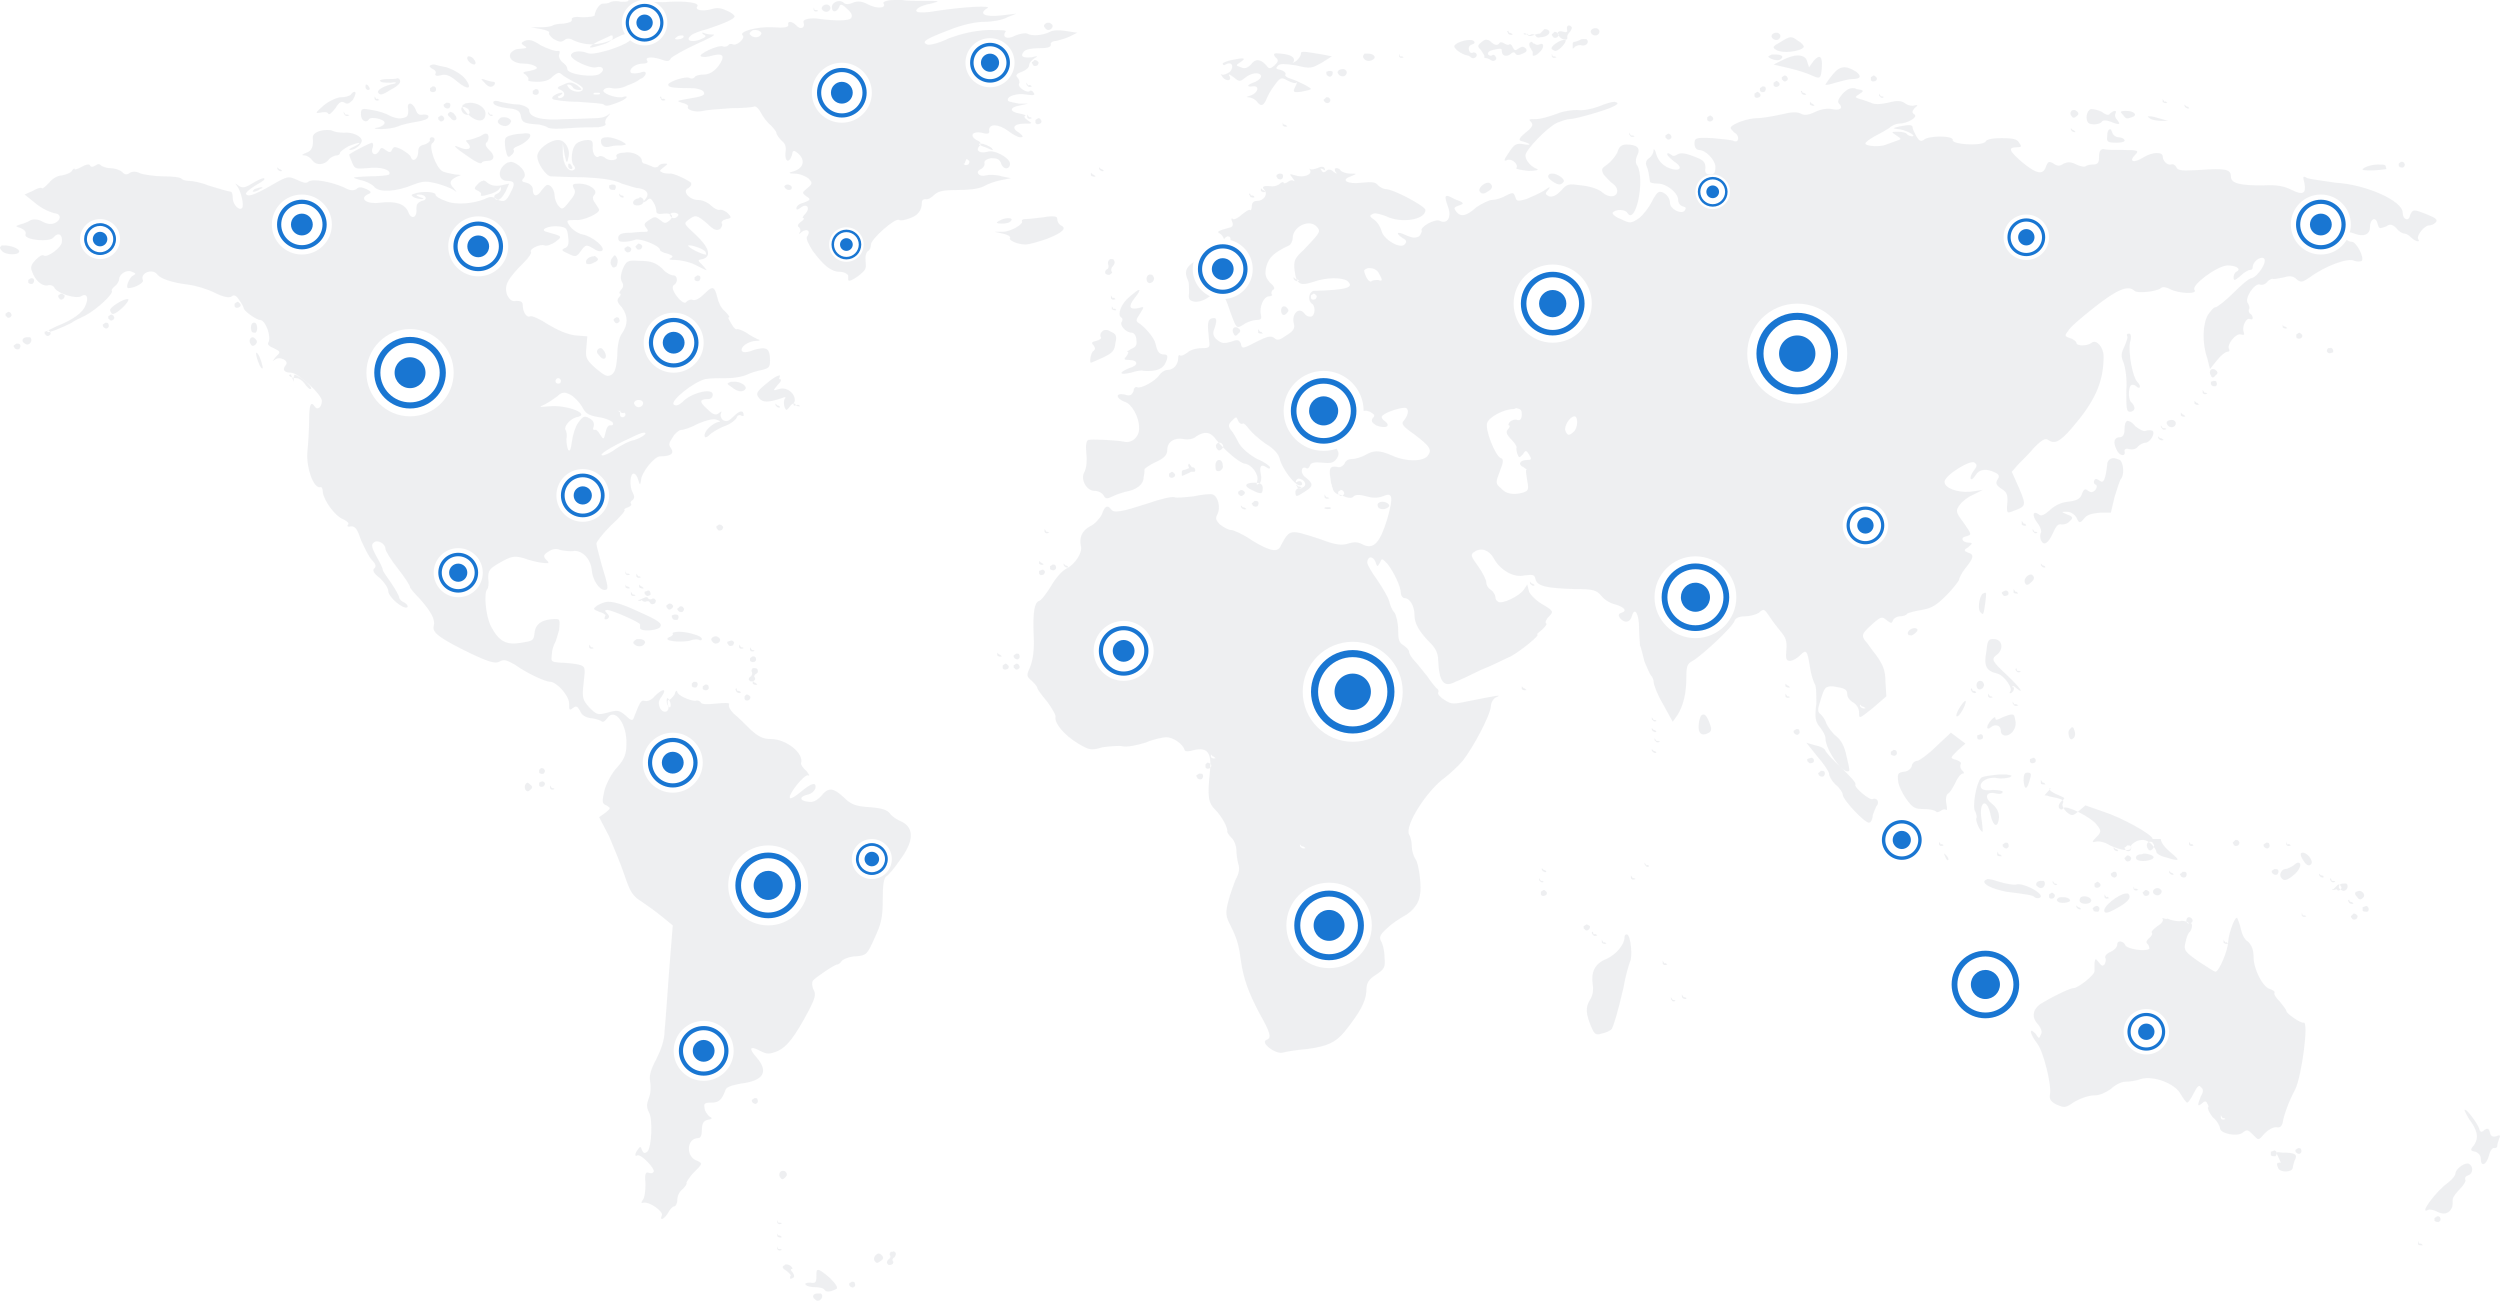 <?xml version="1.0" encoding="UTF-8"?>
<!DOCTYPE svg PUBLIC "-//W3C//DTD SVG 1.1//EN" "http://www.w3.org/Graphics/SVG/1.1/DTD/svg11.dtd">
<!-- Creator: CorelDRAW X8 -->
<svg xmlns="http://www.w3.org/2000/svg" xml:space="preserve" width="2508px" height="1305px" version="1.1" shape-rendering="geometricPrecision" text-rendering="geometricPrecision" image-rendering="optimizeQuality" fill-rule="evenodd" clip-rule="evenodd"
viewBox="0 0 2750 1431"
 xmlns:xlink="http://www.w3.org/1999/xlink">
 <g id="Capa_x0020_1">
  <g id="_2477352307072">
   <path fill="#DDE0E4" fill-opacity="0.502" d="M694 0c-2,0 -3,0 -3,1 -1,1 -4,1 -8,1 -3,-1 -8,-1 -11,0 -3,2 -7,2 -9,2 -3,0 -8,6 -9,13 0,1 -6,2 -13,2 -9,-1 -13,0 -12,3 0,2 -3,3 -9,4 -5,0 -11,1 -12,2 -1,1 -7,2 -13,2l-11 0 11 2c6,1 10,3 9,4 -1,1 1,4 5,7 6,3 8,4 12,1 2,-2 6,-2 9,0 15,7 30,6 45,-1 11,-6 16,-7 19,-5 4,5 -3,10 -24,17 -14,4 -21,5 -25,3 -8,-3 -17,-1 -17,3 0,5 22,15 28,13 7,-2 10,3 4,7 -6,5 -36,1 -36,-5 0,-3 -3,-6 -6,-8 -2,-2 -4,-6 -3,-8 1,-3 1,-4 -1,-4 -3,1 -13,-3 -19,-6 -9,-6 -13,-7 -18,-5 -4,2 -4,3 -1,5 5,3 4,3 -7,4 -2,0 -5,2 -7,4 -4,6 3,12 14,12 5,0 10,1 13,3 3,2 2,3 -6,5 -8,1 -9,2 -5,4 2,2 4,4 3,6 -1,1 3,2 10,2 8,0 14,-2 17,-6 5,-4 7,-5 10,-2 2,2 8,5 13,8 5,2 10,6 10,7 1,5 -9,5 -14,1 -3,-3 -4,-5 -2,-5 2,0 4,1 5,3 1,2 4,3 7,3 4,0 3,-1 -2,-5 -6,-4 -9,-4 -15,-1 -8,3 -8,4 -3,6 6,3 4,9 -2,9 -2,-1 -2,-2 1,-3 3,-2 3,-3 2,-3 -5,0 -13,5 -10,7 1,1 14,3 28,3 15,1 28,2 28,3 3,2 4,2 15,-2 11,-4 14,-9 5,-6 -8,1 -23,-5 -20,-8 1,-2 5,-3 9,-2 4,1 12,0 17,-3 6,-2 12,-5 14,-7 3,-1 5,-3 6,-5 1,-3 -1,-4 -6,-2 -4,1 -9,1 -10,0 -3,-4 5,-10 13,-10 4,0 6,-1 5,-3 -3,-4 4,-5 14,-2 8,3 10,3 12,-1 2,-2 14,-9 27,-15 13,-6 22,-10 20,-11 -2,0 -6,0 -9,-1 -4,-2 -5,-1 -2,1 4,2 2,3 -5,6 -10,3 -15,0 -9,-5 2,-2 10,-5 18,-7 18,-6 30,-11 30,-14 0,-1 -3,-4 -8,-6 -6,-3 -11,-4 -17,-2 -11,3 -19,1 -16,-3 3,-4 -13,-6 -31,-5 -9,1 -22,0 -30,-1 -4,-1 -7,-1 -10,-1 -1,0 -1,0 -2,0l0 0zm290 0c-8,0 -14,2 -12,4 3,5 -7,6 -17,1 -7,-4 -12,-4 -17,-2 -4,2 -8,2 -10,0 -4,-4 -13,-1 -13,5 0,6 5,6 8,0 1,-4 3,-4 9,2 5,4 6,8 4,10 -2,3 -17,3 -33,1 -11,-2 -21,0 -19,4 2,6 -4,8 -8,3 -5,-5 -10,-5 -9,-1 1,3 -4,4 -17,3 -18,-1 -38,5 -33,9 3,3 -6,11 -10,10 -3,-1 -5,-1 -6,1 -1,1 -4,2 -6,1 -5,-2 -28,9 -24,11 2,1 7,1 13,-1 12,-3 14,1 6,12 -5,6 -10,9 -16,9 -4,0 -9,1 -10,3 -1,1 -3,2 -5,1 -4,-3 -24,4 -24,7 0,3 4,4 26,4 6,0 12,2 13,4 2,4 -1,5 -19,8 -11,2 -11,2 -5,4 5,1 7,3 7,4 -3,4 9,7 16,5 4,-1 17,-2 31,-3 13,0 25,-1 26,-2 2,0 5,3 7,7 2,4 7,11 11,14 3,3 6,7 6,8 0,2 3,6 6,9 4,3 5,7 4,13 -1,10 4,12 7,3 1,-6 2,-6 6,-3 10,8 7,18 -6,21 -4,1 -3,2 3,2 6,0 12,3 15,5 5,5 5,6 -1,11 -6,5 -6,5 -1,9 5,3 5,4 -3,7 -5,1 -8,4 -8,6 0,2 1,2 4,0 7,-6 12,-1 6,6 -3,3 -4,5 -2,5 1,0 0,2 -3,4 -4,3 -4,5 -2,6 1,1 2,4 1,5 -2,3 -1,3 2,0 6,-4 10,-1 6,5 -2,2 1,8 6,16 12,16 20,23 30,23 4,0 8,2 9,4 0,2 0,4 0,5 1,4 19,-9 19,-13 1,-2 0,-7 0,-11 0,-3 1,-7 3,-8 2,-1 3,-4 3,-7 0,-6 27,-30 31,-27 2,1 7,0 12,-2 9,-3 13,-9 13,-17 0,-3 2,-4 4,-4 3,1 7,-2 10,-5 5,-4 10,-5 26,-5 11,0 22,-1 28,-4 5,-3 14,-6 20,-7l10 -2 -10 -2c-6,-2 -14,-2 -18,-1 -7,2 -12,-4 -5,-7 2,-1 4,-3 4,-6 -1,-3 2,-5 7,-6 7,0 9,1 11,5 2,8 10,8 10,1 0,-6 -17,-16 -25,-13 -8,2 -13,-1 -9,-6 3,-3 2,-5 -3,-7 -8,-5 -4,-10 6,-8 7,2 9,1 8,-3 0,-7 10,-7 21,1 5,4 11,7 13,7 4,0 4,-1 -1,-5 -9,-5 -6,-10 6,-10 9,0 9,0 3,-4 -3,-2 -4,-4 -2,-5 1,0 -1,-1 -6,-2 -12,-2 -12,-7 0,-9l9 -2 -10 0c-5,-1 -11,-2 -12,-3 -3,-5 10,-9 20,-7 8,1 10,1 8,-2 -1,-2 -3,-3 -4,-2 -3,3 -14,-4 -12,-8 1,-2 0,-5 -2,-7 -2,-2 -1,-4 5,-6 5,-2 8,-5 8,-7 0,-3 3,-6 6,-8 4,-2 4,-3 -3,-1 -10,1 -13,-1 -9,-6 2,-3 10,-4 17,-4 9,0 13,-1 13,-4 -1,-2 2,-4 6,-4 4,-1 11,-3 15,-5l8 -4 -13 -2c-6,-1 -14,-1 -17,1 -8,4 -20,5 -25,2 -2,-1 -8,0 -13,2 -9,5 -15,2 -11,-4 2,-2 -5,-2 -20,-2 -16,1 -28,4 -42,9 -10,5 -21,8 -24,7 -7,-3 -2,-6 24,-16 15,-6 29,-9 39,-9 8,0 20,-2 25,-5l10 -4 -17 2c-18,2 -25,-2 -15,-8 6,-3 -23,-2 -56,3 -10,2 -19,2 -21,1 -4,-2 3,-7 15,-9 11,-3 10,-3 -6,-3 -10,0 -21,0 -25,-1 0,0 0,0 0,0 0,0 0,0 0,0l0 0 -9 0zm-75 5c-3,0 -6,3 -5,5 1,2 3,3 5,3 4,0 6,-5 3,-7 -1,-1 -2,-1 -3,-1l0 0zm-14 3c0,1 0,1 0,1 0,1 0,2 0,2 1,2 3,2 5,1 -1,-1 -2,-1 -4,-1l-1 -3zm258 17c-3,0 -6,3 -4,5 1,2 3,3 4,3 4,0 7,-5 3,-7 -1,-1 -2,-1 -3,-1l0 0zm573 3c-2,0 -3,2 -2,6 0,1 -1,2 -4,1 -6,-2 -9,1 -4,6 3,3 9,4 8,0 0,0 0,0 0,-1 0,0 0,0 0,0 0,-1 1,-3 3,-5 2,-3 3,-5 1,-6 -1,-1 -2,-1 -2,-1l0 0zm29 3c-3,0 -6,2 -5,5 1,2 3,3 5,3 4,0 6,-5 3,-7 -1,-1 -2,-1 -3,-1l0 0zm-924 2c4,0 8,3 6,5 -2,4 -9,4 -12,0 -1,-1 0,-3 2,-4 1,-1 2,-1 4,-1zm828 1c-1,0 -1,0 -1,1 0,0 1,1 1,2 1,1 3,2 5,1 -1,-1 -2,-2 -4,-2l-1 -2zm295 2c-4,0 -6,3 -5,5 1,2 3,3 5,3 4,0 6,-5 3,-7 -1,-1 -2,-1 -3,-1l0 0zm-260 1c-3,0 -5,1 -8,2 -2,1 -5,1 -6,-1 -1,-1 -3,-2 -4,-1 0,1 1,1 2,1 1,0 1,0 2,-1 1,2 3,2 4,1 2,-1 4,0 5,1 1,2 3,3 5,2 7,0 12,-4 10,-7 -1,-1 -2,-2 -5,-2l-5 5zm14 0c-1,0 -1,1 -1,1 0,1 1,2 1,2 1,2 3,2 5,1 1,-1 2,-3 1,-4 -1,-1 -2,-2 -4,-2l-2 2zm-1036 2c-2,1 -6,3 -15,7 -14,8 -9,8 9,2 5,-2 8,-5 8,-6 0,-2 0,-3 -1,-3l-1 0zm77 0c-2,0 -4,1 -5,2 -3,2 -1,3 4,2 4,-1 5,-3 3,-4 0,0 0,0 0,0 0,0 0,0 0,0l-2 0zm1221 2c-3,0 -6,2 -11,5 -9,5 -10,6 -5,9 6,4 26,2 30,-3 1,-1 -2,-5 -6,-7 -4,-3 -6,-4 -8,-4l0 0zm-228 2c-2,0 -3,0 -4,1 -2,1 -5,2 -6,2 -1,0 -2,1 -2,2l0 5c0,1 1,0 3,-2 2,-1 5,-2 7,-1 5,1 9,-4 5,-7 -1,0 -2,0 -3,0l0 0zm-126 1c-5,0 -14,3 -16,6 -2,3 8,10 14,11 1,0 3,1 4,2 3,3 8,-1 6,-4 -1,-1 -3,-2 -4,-1 -2,1 -4,-1 -4,-3 -1,-2 0,-5 3,-6 3,-1 4,-2 2,-4 -1,-1 -3,-1 -5,-1l0 0zm20 0c-2,-1 -3,0 -6,2 -5,4 -5,5 -1,9 2,3 4,6 4,7 -1,1 0,2 2,2 1,0 3,1 5,2 3,3 8,-1 5,-4 -1,-2 -3,-2 -4,-1 -1,1 -3,0 -4,-1 -1,-2 1,-4 5,-5 9,-2 10,-2 10,1 0,5 4,7 9,4 3,-3 5,-3 6,-1 1,2 4,2 8,0 5,-2 5,-4 3,-6 -2,-2 -4,-2 -7,0 -4,3 -5,3 -7,-1 -1,-3 -3,-4 -4,-3 -1,1 -3,0 -5,-1 -3,-2 -5,-2 -6,0 -2,2 -4,2 -8,-1 -2,-2 -3,-3 -5,-3zm84 0c-4,0 -15,7 -13,10 1,1 3,2 4,2 4,0 13,-10 11,-12 -1,0 -1,0 -2,0zm-35 2c-1,0 -1,0 -2,1 -1,0 -1,3 0,5 1,1 2,4 3,5 0,1 0,3 0,4 1,1 4,0 7,-3 6,-5 6,-12 0,-9 -2,1 -4,0 -5,-1 0,0 0,0 -1,0 0,0 0,0 0,0l-2 -2zm-251 11c-3,0 -3,1 -3,2 0,3 -3,6 -5,8 -3,2 -5,3 -3,1 2,-5 -3,-8 -14,-9 -8,-1 -9,0 -6,4 4,3 3,5 -1,9 -5,4 -6,4 -9,0 -6,-7 -12,-8 -17,-1 -4,4 -7,5 -11,3 -6,-2 -6,-2 0,-6 6,-4 4,-5 -10,-2 -5,1 -10,3 -10,4 0,2 2,2 3,1 7,-4 10,2 5,8 -3,2 -7,4 -9,3 -2,-1 -1,0 1,3 4,5 11,4 7,-2 -1,-2 1,-1 5,2 6,5 7,5 12,1 7,-6 16,-7 18,-3 1,2 -2,5 -6,7 -9,3 -11,6 -3,5 8,-1 6,7 -2,10 -4,1 -6,2 -3,2 3,0 7,2 9,4 5,7 8,6 12,-4 2,-5 7,-12 10,-16 5,-6 6,-6 13,-2 4,2 8,3 9,2 1,-2 1,0 -1,4 -3,6 -3,7 6,6 5,-1 10,-2 11,-3 1,-1 -14,-9 -24,-12 -3,-1 -5,-3 -4,-4 1,-2 -2,-4 -5,-5 -6,-1 -6,-2 -3,-5 2,-2 7,-2 20,0 16,4 17,3 28,-3l11 -7 -10 -2c-12,-2 -18,-3 -21,-3l0 0zm71 2c-1,0 -3,0 -4,0 -2,2 -2,4 -1,5 2,4 9,4 12,0 1,-3 -3,-5 -7,-5zm34 0c0,1 0,1 0,1 0,1 0,2 0,2 1,2 3,2 5,1 -1,-1 -2,-1 -4,-1l-1 -3zm168 0c0,1 0,1 0,1 0,1 0,2 0,2 1,2 3,2 5,1 -1,-1 -2,-1 -4,-1l-1 -3zm247 1c-1,0 -3,0 -5,0 -4,2 -5,2 -2,4 6,3 11,3 13,0 2,-2 -1,-4 -6,-4l0 0zm23 1c-4,0 -10,2 -16,5l-10 5 17 4c9,2 21,6 25,8 9,4 10,4 11,-8 1,-13 -2,-16 -9,-8l-5 7 -2 -6c-1,-5 -5,-7 -11,-7zm-1462 1c0,0 0,0 0,0 0,0 0,0 0,0 -2,1 -1,4 1,6 2,2 4,3 6,3 2,-1 1,-4 -1,-6 -1,-2 -4,-3 -5,-3l-1 0zm621 6c-1,0 -1,1 -1,1 0,1 1,1 1,2 1,2 3,2 5,1 1,-1 2,-3 1,-4 -1,-1 -2,-2 -4,-2l-2 2zm-660 3c-4,1 -5,2 0,5 3,1 4,4 3,5 -1,2 1,3 5,2 6,-2 11,0 18,6 13,11 18,9 10,-2 -4,-5 -12,-10 -21,-13 -5,-1 -10,-2 -13,-3l-2 0zm1553 3c-5,0 -9,3 -13,8 -5,6 -8,11 -8,11 0,1 5,0 11,-2 7,-2 15,-4 18,-4 10,0 11,-3 5,-8 -5,-3 -9,-5 -13,-5l0 0zm-552 2c-4,0 -7,3 -5,5 1,2 3,3 5,3 4,0 6,-5 3,-7 -1,-1 -2,-1 -3,-1l0 0zm-18 3c0,1 0,1 0,2 0,0 0,1 1,2 1,1 3,2 4,1 2,-1 2,-3 2,-5 -1,-1 -3,-1 -4,-1l-3 1zm501 6c0,1 0,1 0,1 0,1 0,2 1,2 1,2 3,2 4,1 2,-1 2,-3 1,-4 0,-1 -2,-2 -3,-2l-3 2zm98 0c0,1 0,1 0,1 0,1 0,2 0,2 1,2 3,2 5,1 2,-1 2,-3 1,-4 -1,-1 -2,-2 -3,-2l-3 2zm-1621 1c-1,1 -6,1 -11,1 -5,0 -9,1 -8,2 1,2 6,2 12,2 5,-1 7,0 4,1 -11,2 -20,7 -18,10 2,3 4,3 15,-4 6,-3 10,-7 9,-9 0,-2 -2,-3 -3,-3l0 0zm93 1c-1,0 0,1 3,4 4,5 8,6 11,2 1,-2 0,-3 -1,-3 -2,0 -6,-1 -9,-2 -2,-1 -3,-1 -4,-1l0 0zm599 4c0,0 0,1 0,1 0,1 1,2 1,2 1,2 3,2 5,1 -1,-1 -2,-2 -4,-1l-2 -3zm822 0c0,0 0,1 0,1 0,1 0,2 0,2 1,2 4,2 5,1 2,-1 2,-3 1,-4 -1,-1 -2,-2 -3,-2l-3 2zm-1548 2c-1,0 -1,1 -1,3 0,1 1,3 3,3 2,0 2,-2 1,-3 -1,-2 -2,-3 -3,-3zm70 4c0,0 0,0 0,1 0,1 0,1 0,2 1,1 3,2 5,1 2,-1 2,-3 1,-5 -1,-1 -2,-1 -3,-1l-3 2zm1463 0c0,0 0,0 0,1 0,1 0,1 0,2 1,1 3,2 5,1 1,-1 2,-3 1,-5 -1,-1 -2,-1 -3,-1l-3 2zm102 0c-4,0 -7,2 -11,6 -5,6 -6,9 -4,11 5,5 1,8 -8,6 -4,-1 -12,0 -18,3 -8,4 -13,4 -16,2 -4,-2 -10,-2 -22,1 -9,2 -21,4 -26,4 -10,0 -27,6 -29,10 -1,1 1,3 4,6 6,3 5,12 -1,9 -2,-1 -12,-2 -23,-3 -19,-1 -20,0 -20,6 0,4 2,7 5,7 7,0 17,10 18,18 0,7 -1,9 -6,9 -4,0 -6,-2 -5,-7 0,-7 -2,-9 -13,-13 -10,-4 -15,-4 -18,-2 -3,2 -5,2 -7,0 -3,-2 -4,-2 -4,0 0,1 4,5 8,8 11,7 5,12 -8,6 -6,-3 -10,-8 -12,-14 -1,-5 -3,-7 -3,-5 0,3 -2,7 -5,9 -3,2 -4,5 -3,8 2,4 3,10 4,18 0,1 4,2 9,2 9,0 22,10 22,18 0,3 2,6 5,7 4,1 4,2 2,5 -4,4 -16,-2 -16,-9 0,-6 -6,-12 -11,-12 -3,0 -6,5 -9,11 -3,6 -9,14 -14,18 -9,6 -10,6 -20,1 -6,-2 -10,-6 -9,-7 3,-4 13,-4 16,0 9,15 20,-36 11,-52 -2,-2 -2,-7 0,-11 4,-8 0,-12 -12,-12 -5,0 -8,2 -10,9 -2,4 -7,10 -11,13 -6,4 -7,5 -4,11 3,3 7,8 10,10 3,2 5,5 5,8 0,7 -9,8 -16,2 -4,-4 -14,-7 -23,-8 -15,-2 -16,-2 -23,6 -5,5 -9,7 -13,6 -4,-2 -5,-3 -1,-7 3,-4 2,-4 -5,1 -5,3 -14,7 -19,9 -10,3 -11,2 -12,-2 -2,-5 -2,-6 -10,-2 -5,3 -12,5 -16,5 -3,0 -11,4 -17,8 -11,10 -17,11 -22,5 -3,-4 -3,-5 3,-7 6,-2 6,-3 -5,-7 -11,-6 -12,-5 -7,9 4,11 -1,19 -9,15 -5,-3 -23,7 -20,11 0,1 -1,4 -3,6 -4,2 -7,2 -14,-1 -10,-5 -13,-3 -4,3 4,2 5,4 2,7 -5,5 -22,-5 -25,-14 -1,-4 -4,-10 -8,-13 -6,-4 -6,-5 -1,-7 2,-1 9,1 14,3 16,8 43,4 43,-7 0,-4 -35,-23 -44,-23 -2,0 -6,-2 -8,-4 -3,-4 -7,-4 -18,-3 -16,2 -24,-3 -12,-7 7,-3 7,-3 -1,-3 -4,0 -9,-2 -10,-3 -1,-2 -3,-3 -5,-3 -2,0 -2,2 -1,4 2,2 2,3 -2,0 -3,-3 -6,-3 -8,-1 -2,2 -4,2 -5,0 -2,-3 -2,-3 1,-2 3,2 3,2 2,-1 -1,-2 -4,-2 -8,0 -3,1 -6,2 -8,1 -1,-1 -1,-1 0,1 3,5 -7,9 -16,6 -7,-2 -7,-2 -3,3 2,3 3,4 1,3 -1,-1 -4,-1 -6,1 -3,2 -5,2 -5,1 0,-1 -2,-1 -4,1 -2,2 -6,3 -8,3 -10,-1 -13,0 -9,4 4,5 -1,12 -8,12 -4,0 -6,2 -6,6 0,3 -1,5 -2,4 -1,-1 -5,2 -9,5 -4,4 -9,6 -10,5 -1,-2 -2,0 -1,2 2,4 1,6 -1,7 -15,4 -16,5 -12,7 3,2 5,6 5,10 0,9 -7,14 -14,10 -6,-3 -9,-3 -8,1 0,1 -2,4 -5,6 -16,9 -18,14 -13,25 1,2 1,8 1,13 -1,7 0,9 7,10 5,0 11,-2 17,-7l10 -8 4 8c3,5 6,14 8,20 6,16 6,17 14,12 4,-3 11,-5 14,-5 5,0 6,-1 5,-6 -2,-8 3,-20 9,-20 2,0 4,-1 3,-2 -1,-2 0,-4 1,-5 3,-1 2,-4 -3,-8 -5,-6 -6,-9 -4,-18 3,-10 8,-15 25,-23 2,-1 4,-5 4,-8 0,-13 19,-22 27,-12 4,5 3,6 -15,25 -10,9 -11,12 -10,22 2,16 6,18 21,13 14,-5 31,-5 37,-1 8,7 1,10 -37,11 -5,1 -7,10 -2,14 4,2 4,12 0,14 -2,1 -6,0 -8,-3 -6,-8 -14,0 -12,10 2,6 0,9 -8,14 -7,5 -10,6 -13,3 -4,-3 -8,-2 -20,4 -15,8 -16,8 -17,2 -2,-4 -3,-5 -11,-2 -7,2 -10,2 -15,-2 -4,-3 -5,-7 -4,-10 4,-11 4,-15 -1,-14 -6,1 -6,6 -4,24 1,8 1,9 -8,9 -6,0 -13,2 -16,5 -3,2 -6,4 -8,3 -1,-1 -2,0 -2,3 0,7 -5,13 -12,13 -3,0 -7,3 -9,6 -4,6 -20,15 -24,13 -2,-1 -4,1 -4,4 -2,5 -4,6 -10,4 -10,-2 -10,4 0,8 8,2 16,17 16,28 1,10 -8,18 -16,16 -10,-2 -36,-3 -40,-2 -2,1 -3,6 -2,15 1,8 0,16 -2,20 -5,8 2,21 11,21 4,0 8,2 10,5 2,4 4,4 10,1 4,-2 10,-4 14,-5 12,-2 20,-8 20,-16 1,-4 1,-8 1,-9 1,-1 6,-5 13,-8 9,-4 12,-8 12,-13 0,-9 8,-14 18,-12 5,1 11,0 14,-3 9,-6 16,-5 22,4 9,11 25,25 31,26 8,1 16,12 14,19 -1,4 -1,5 2,3 2,-1 3,-5 2,-10 -2,-9 0,-12 6,-8 3,2 4,2 4,0 0,-1 -6,-6 -14,-9 -9,-5 -16,-11 -20,-17 -3,-6 -7,-13 -9,-15 -3,-4 -3,-6 1,-10 5,-5 5,-5 7,0 1,2 3,4 5,3 1,-1 4,2 7,6 3,4 11,11 18,16 10,6 15,12 16,18 3,10 16,28 22,28 2,0 3,-1 2,-3 -1,-2 -3,-2 -5,-1 -2,1 -2,1 -1,-2 2,-2 3,-2 7,0 5,4 3,9 -4,9 -2,0 -4,2 -4,4 0,6 1,6 10,0 10,-6 10,-9 1,-16 -6,-4 -5,-13 1,-10 1,1 3,0 4,-3 1,-3 5,-4 14,-3 9,1 12,0 15,-4 3,-4 3,-7 1,-10 -4,-5 10,-31 21,-38 7,-6 10,-6 15,-4 5,3 6,4 3,7 -2,3 -1,5 4,8 10,4 17,1 9,-5 -3,-2 -4,-5 -2,-6 4,-4 23,-10 26,-8 3,2 2,8 -3,14 -3,3 -1,6 12,15 17,13 20,17 14,24 -6,6 -24,6 -39,-1 -14,-6 -20,-6 -30,0 -4,2 -10,4 -14,4 -4,0 -7,2 -8,5 -1,2 -4,4 -6,4 -9,-2 -11,0 -10,9 1,5 1,10 2,10 0,1 0,2 1,4 0,3 4,7 7,7 1,0 5,2 8,3 3,1 7,1 8,-1 2,-2 7,-2 14,0 7,2 12,2 18,0 11,-5 12,0 5,25 -8,26 -15,34 -27,28 -5,-3 -10,-3 -16,-1 -7,2 -13,2 -31,-5 -34,-11 -33,-11 -43,7 -3,8 -11,7 -31,-5 -10,-7 -21,-12 -24,-12 -3,0 -8,-3 -12,-6 -5,-5 -5,-7 -3,-11 4,-7 1,-20 -5,-22 -2,-1 -12,0 -21,2 -9,1 -19,2 -21,1 -3,-1 -16,2 -30,7 -28,9 -37,11 -40,6 -4,-5 -7,-3 -10,6 -2,4 -8,11 -13,13 -9,5 -12,12 -10,22 2,7 -7,20 -15,24 -5,2 -13,11 -18,20 -5,8 -11,16 -13,16 -5,2 -7,11 -6,38 1,16 -1,28 -4,35 -4,9 -4,10 2,15 3,3 6,6 6,8 0,1 5,8 11,15 5,7 10,15 9,17 -1,7 10,20 25,29 12,7 14,8 27,4 8,-1 18,-2 22,-1 5,1 15,-1 25,-4 9,-4 20,-6 23,-6 7,0 18,7 20,14 1,2 4,2 11,0 14,-3 19,3 17,23 -3,29 -2,35 6,43 7,7 14,20 13,24 0,1 2,4 5,7 3,3 5,9 5,13 0,4 1,11 2,15 2,5 1,11 -3,18 -2,5 -6,16 -8,24 -3,12 -3,16 3,27 7,14 9,22 11,38 3,20 8,34 20,57 13,23 14,28 8,30 -7,3 10,16 18,14 3,-1 15,-3 27,-4 22,-3 31,-7 41,-19 16,-20 23,-32 24,-44 0,-10 2,-13 11,-19 9,-6 10,-8 9,-19 0,-7 -2,-15 -4,-18 -2,-4 -1,-7 7,-14 5,-5 13,-10 18,-13 8,-4 15,-12 17,-19 0,-1 1,-3 1,-5 2,-7 -1,-34 -5,-39 -2,-3 -4,-9 -4,-14 0,-4 -1,-10 -3,-13 -5,-10 20,-49 40,-63 5,-4 14,-12 19,-18 11,-14 30,-49 31,-60 0,-4 3,-9 6,-10 7,-3 1,-2 -29,4 -19,4 -20,4 -28,-1 -5,-3 -8,-7 -7,-8 1,-2 0,-4 -2,-5 -1,-1 -6,-7 -10,-13 -5,-6 -11,-14 -14,-17 -3,-3 -6,-8 -6,-10 0,-2 -3,-5 -6,-7 -5,-3 -6,-6 -6,-17 0,-7 -2,-16 -4,-19 -3,-3 -5,-9 -6,-13 -1,-4 -7,-14 -13,-23 -6,-8 -11,-17 -11,-19 0,-7 6,-8 9,-1 2,6 2,6 5,1 2,-5 2,-5 8,1 7,9 15,25 15,33 0,2 2,5 4,5 6,0 11,9 11,19 0,9 5,18 18,31 5,5 8,11 8,18 1,24 6,31 19,24 3,-1 16,-7 28,-13 13,-5 28,-13 33,-15 11,-6 33,-24 29,-24 -1,0 1,-2 5,-5 3,-3 6,-6 5,-7 -2,-1 0,-5 3,-8 5,-5 5,-6 -7,-13 -7,-4 -13,-10 -15,-14l-2 -8 -4 6c-5,7 -24,16 -28,13 -2,-1 -3,-3 -3,-5 0,-2 -2,-6 -5,-8 -3,-2 -5,-5 -5,-8 0,-3 -4,-11 -9,-18 -8,-11 -9,-13 -4,-16 7,-5 16,-2 21,7 7,13 22,22 34,19 9,-1 11,-1 12,4 2,8 12,10 42,11 22,0 25,1 31,8 3,4 10,8 15,9 10,3 13,7 7,9 -4,1 -4,3 -2,6 5,6 11,5 13,-2 3,-11 8,-3 8,13 0,8 1,16 1,19 1,2 3,10 5,18 3,7 6,14 7,15 1,1 3,4 3,7 0,3 4,14 10,24l11 20 5 -7c7,-11 10,-25 10,-42 0,-12 1,-15 7,-18 9,-5 44,-37 46,-44 1,-3 5,-5 12,-5 5,0 12,-2 15,-4 5,-5 6,-4 12,5 3,5 9,12 12,16 5,6 7,10 6,20 -1,10 0,12 4,12 3,0 8,-3 11,-6 7,-7 8,-6 11,13 1,8 4,16 5,18 2,2 2,12 2,22 -2,16 -1,20 4,26 3,4 6,9 6,12 0,13 20,41 26,36 1,-1 -1,-8 -3,-17 -2,-10 -6,-17 -11,-21 -5,-4 -9,-10 -11,-14 -1,-4 -4,-8 -6,-10 -4,-3 -4,-5 0,-17 4,-13 5,-14 13,-14 13,2 16,3 16,9 0,3 3,7 7,9 3,2 6,6 6,11 0,7 0,7 15,-5l15 -13 -1 -16c0,-13 -3,-19 -10,-29 -5,-6 -10,-14 -13,-17 -3,-5 -3,-7 7,-16 11,-10 12,-10 17,-6 5,4 6,4 7,1 1,-3 5,-5 8,-5 3,0 7,-1 8,-3 2,-1 9,-3 16,-4 11,-2 16,-5 27,-16 7,-7 13,-15 14,-17 0,-2 3,-8 7,-13 9,-11 10,-15 3,-17 -5,-2 -5,-3 0,-6 5,-4 5,-5 1,-5 -8,0 -10,-6 -3,-7 6,-2 6,-2 -3,-15 -9,-12 -9,-13 -4,-20 3,-4 10,-9 15,-11l10 -5 -14 2c-14,1 -28,-4 -28,-11 0,-7 29,-25 33,-21 3,2 3,4 -1,9 -3,4 -4,8 -3,9 1,1 3,-1 5,-4 4,-7 12,-8 22,-3 4,2 5,4 2,8 -2,4 -1,6 5,10 5,3 7,6 6,16 -1,11 0,11 7,8 14,-5 14,-6 6,-25l-8 -18 7 -8c4,-4 12,-12 18,-19 9,-9 12,-10 15,-8 7,5 13,2 26,-13 25,-29 35,-50 35,-79 0,-10 -8,-19 -13,-15 -5,4 -17,4 -17,0 0,-1 -3,-4 -7,-5 -6,-2 -6,-3 -2,-8 2,-4 15,-15 29,-26 24,-19 37,-25 44,-18 3,3 24,1 29,-3 2,-2 6,-1 10,1 9,5 31,6 27,1 -4,-5 24,-26 36,-27 10,0 16,4 10,7 -2,1 -3,4 -3,6 0,4 1,4 7,-1 4,-4 9,-7 11,-7 2,0 3,-1 3,-3 0,-6 8,-12 12,-10 5,3 -6,20 -13,22 -3,0 -12,8 -20,16 -9,9 -18,16 -20,16 -2,0 -5,4 -8,8 -6,10 -7,31 -1,48l3 12 8 -10c4,-5 9,-9 11,-9 2,0 3,-1 2,-3 -3,-5 8,-18 13,-16 4,1 4,0 3,-3 -2,-6 3,-16 7,-14 2,1 3,0 3,-1 0,-2 -1,-4 -3,-5 -1,-1 -2,-3 -1,-5 1,-1 0,-4 -1,-6 -5,-5 7,-23 13,-21 2,1 6,0 8,-3 2,-2 5,-4 7,-3 2,0 7,-1 12,-2 6,-2 10,-1 13,2 5,4 6,4 15,-2 16,-12 42,-22 49,-18 3,1 6,1 8,0 3,-4 -6,-21 -11,-21 -6,0 -12,-8 -8,-10 1,-1 6,-1 11,1 10,4 17,1 17,-7 0,-9 6,-12 8,-5 2,7 2,7 10,4 4,-3 7,-2 11,2 3,4 7,6 9,6 2,0 5,2 7,4 5,5 11,6 8,2 -2,-4 7,-15 12,-15 2,0 5,-1 7,-3 3,-3 1,-5 -9,-9 -15,-6 -16,-6 -19,1 -1,7 -8,5 -8,-3 0,-13 -40,-31 -74,-33 -14,-2 -28,-4 -31,-5 -5,-3 -5,-2 -3,6 2,11 -2,13 -14,7 -8,-4 -16,-6 -32,-5 -25,0 -35,-2 -35,-10 0,-8 -7,-9 -34,-7 -20,1 -24,1 -26,-3 -1,-2 -3,-4 -6,-3 -4,1 -9,-4 -9,-9 0,-5 -11,-5 -21,1 -11,7 -17,5 -9,-3 4,-4 3,-5 -13,-5 -10,0 -20,0 -22,-1 -3,0 -5,2 -5,8 0,7 -1,9 -7,9 -3,0 -7,1 -8,2 -1,1 -6,0 -10,-2 -6,-3 -9,-3 -14,-1 -4,3 -7,3 -11,0 -5,-3 -6,-2 -8,2 -3,11 -10,10 -26,-3 -15,-13 -17,-17 -6,-17 5,0 5,-1 2,-5 -2,-4 -7,-5 -19,-5 -9,0 -17,1 -18,4 -5,5 -37,3 -36,-2 1,-5 -27,-5 -32,0 -3,2 -5,1 -8,-4 -2,-4 -4,-8 -4,-9 0,-4 -3,-4 -14,-2 -8,2 -9,2 -3,3 8,0 23,8 16,8 -1,0 -4,-1 -5,-2 -1,-2 -5,-3 -10,-3 -8,0 -8,0 -2,4 6,4 6,4 0,6 -3,1 -8,3 -11,4 -6,3 -23,2 -23,-1 0,-2 5,-5 10,-8 6,-3 13,-7 16,-9 3,-3 8,-5 11,-5 9,0 21,-7 17,-10 -3,-2 -3,-3 0,-7 4,-3 4,-4 0,-3 -3,1 -7,0 -10,-2 -4,-3 -8,-4 -19,-1 -9,2 -16,2 -19,0 -3,-1 -8,-3 -12,-4 -6,-2 -6,-2 0,-6 5,-3 4,-4 -4,-5 -1,-1 -3,-1 -4,-1l0 0 0 0zm-1452 3c0,0 0,0 0,1 0,0 0,1 0,2 1,1 3,2 5,1 2,-1 2,-3 1,-5 -1,-1 -2,-1 -3,-1l-3 2zm1396 0c-1,0 -1,0 -1,1 0,0 1,1 1,2 1,1 3,2 5,1 -1,-1 -2,-2 -4,-2l-1 -2zm-1592 1c-1,0 -3,1 -4,3 -2,2 -7,3 -11,3 -4,0 -13,4 -19,9 -9,8 -10,9 -4,8 4,-1 8,-1 9,1 1,2 4,-1 8,-6 4,-7 7,-8 10,-6 3,2 5,1 9,-3 3,-5 4,-9 2,-9l0 0zm265 1c-1,0 -2,0 -2,1 -1,1 1,1 4,1 3,0 4,-1 2,-2 0,0 -1,0 -1,0 0,0 0,0 0,0l-3 0zm1275 1c0,0 0,1 0,1 0,1 0,2 0,2 1,2 3,2 5,1 2,-1 2,-3 1,-4 -1,-1 -2,-2 -3,-2l-3 2zm137 0c0,0 0,1 0,1 0,1 0,2 1,2 1,2 3,2 4,1 0,-1 -2,-1 -3,-1l-2 -3zm-1655 3c0,0 0,1 0,1 0,1 0,1 0,2 1,2 4,2 5,1 -1,-1 -2,-2 -3,-1l-2 -3zm315 0c0,0 -1,1 -1,1 0,1 1,1 1,2 1,2 3,2 5,1 -1,-1 -2,-2 -4,-1l-1 -3zm730 3c-1,0 -1,1 -1,1 0,1 1,1 1,2 1,1 3,2 5,1 1,-1 2,-3 1,-4 -1,-2 -2,-2 -4,-2l-2 2zm922 0c0,0 0,1 0,1 0,1 0,1 0,2 1,1 3,2 5,1 -1,-1 -2,-2 -3,-1l-2 -3zm-1834 2c-2,0 -3,1 -2,3 1,2 7,4 15,5 11,1 14,3 15,9 1,7 4,8 20,9 4,1 8,2 9,3 2,2 13,2 24,1 12,-1 26,-1 32,-1 6,-1 9,-2 8,-4 -1,-1 0,-5 2,-7 4,-5 4,-5 0,-2 -3,2 -8,3 -13,3 -4,0 -19,1 -33,1 -27,2 -40,-2 -40,-10 0,-2 -5,-5 -11,-6 -7,0 -16,-2 -21,-3 -2,-1 -4,-1 -5,-1l0 0zm1446 1c0,0 0,0 0,1 0,1 0,1 0,2 1,1 4,2 5,1 -1,-1 -2,-2 -3,-2l-2 -2zm-215 0c-3,0 -10,2 -17,5 -8,3 -18,5 -24,4 -5,0 -15,1 -22,4 -8,3 -18,6 -23,6 -8,0 -9,0 -6,3 3,3 2,6 -6,12 -6,5 -8,8 -5,9 11,3 12,5 5,4 -10,-2 -12,-1 -19,10 -5,7 -5,9 -1,7 5,-2 13,5 10,9 -1,1 5,2 13,3 8,0 12,-1 10,-2 -6,-2 -13,-9 -13,-15 0,-6 24,-31 35,-36 5,-2 11,-4 14,-4 6,0 41,-10 48,-14 6,-3 5,-4 1,-5l0 0zm-1325 2c-2,0 -3,2 -2,7 0,7 -1,8 -7,9 -4,1 -10,-1 -14,-3 -3,-2 -12,-5 -19,-6 -11,-2 -12,-2 -12,5 0,7 6,10 9,5 2,-3 17,0 17,4 0,2 -3,4 -6,5 -7,1 -6,2 2,2 6,0 14,-1 19,-3 4,-2 14,-4 20,-5 7,-1 13,-3 13,-5 1,-2 -1,-3 -5,-3 -5,1 -7,0 -9,-6 -2,-4 -4,-6 -6,-6l0 0zm59 0c1,0 1,0 1,0 0,0 0,0 1,0 -5,2 -5,3 2,11 10,10 20,10 20,0 0,-7 -9,-12 -17,-12l-7 1zm-22 1c0,0 0,0 0,1 0,0 0,1 1,2 1,1 3,2 5,1 1,-1 2,-3 1,-5 -1,-1 -2,-1 -4,-1l-3 2zm1915 0c0,0 0,0 0,1 0,0 0,1 1,2 1,1 3,2 4,1 0,-1 -2,-2 -3,-2l-2 -2zm-1894 3c2,-1 4,1 6,2 2,3 2,5 0,6 -1,1 -4,0 -6,-2 -2,-3 -2,-5 -1,-6l1 0zm1792 2c-1,0 -1,0 -1,0 -5,2 -6,11 -3,15 3,3 13,2 15,-1 1,-2 5,-2 10,0 10,4 11,3 7,-2 -2,-2 -3,-5 -2,-7 1,-2 1,-3 -1,-3 -1,0 -4,2 -5,3 -1,2 -4,2 -9,-2 -4,-2 -9,-3 -11,-3l0 0zm-20 1c-3,0 -5,4 -2,7 1,2 3,2 5,0 3,-2 3,-4 0,-6 -1,-1 -2,-1 -3,-1l0 0zm58 1c-7,0 -7,1 -4,4 4,5 4,5 10,3 7,-2 3,-7 -6,-7l0 0zm-1961 1c0,1 0,1 0,1 0,1 1,2 1,2 1,2 3,2 5,1 -1,-1 -2,-1 -4,-1l-2 -3zm159 0c0,1 0,1 0,1 0,1 0,2 1,2 1,2 3,2 4,1 0,-1 -2,-1 -3,-1l-2 -3zm-43 1c0,0 0,0 0,0 0,0 0,0 0,0 -2,1 -2,3 1,5 2,3 4,4 6,3 2,-1 1,-4 -1,-6 -1,-2 -4,-3 -5,-3l-1 1zm636 2c0,1 0,1 0,1 0,1 0,2 0,2 1,2 3,2 5,1 -1,-1 -2,-1 -3,-1l-2 -3zm1233 2c-1,0 0,1 3,3 2,1 8,2 12,2l7 0 -7 -2c-4,-1 -10,-3 -12,-3 -1,0 -2,0 -3,0l0 0zm-1881 1c0,0 0,1 0,1 0,1 0,2 1,2 1,2 3,2 4,1 2,-1 2,-3 1,-4 0,-1 -2,-2 -3,-2l-3 2zm1396 0c0,0 0,1 0,1 0,1 0,2 0,2 1,2 4,2 5,1 2,-1 2,-3 1,-4 -1,-1 -2,-2 -3,-2l-3 2zm-1325 0c0,0 0,0 0,0 0,0 0,0 0,0 -2,0 -3,1 -4,2 -2,2 -2,4 1,6 5,3 10,2 12,-3 1,-2 -3,-5 -7,-5l-2 0zm586 3c0,0 0,1 0,1 0,1 0,1 0,2 1,2 3,2 5,1 2,-1 2,-3 1,-4 -1,-2 -2,-2 -3,-2l-3 2zm272 3c0,0 0,1 0,1 0,1 0,1 0,2 1,1 3,2 5,1 -1,-1 -2,-2 -4,-2l-1 -2zm867 6c0,0 0,0 0,1 0,0 0,1 1,2 1,1 3,2 4,1 -1,-1 -2,-2 -3,-2l-2 -2zm43 1c-2,1 -3,3 -3,8 -1,6 1,7 10,7 6,0 10,-1 9,-3 -1,-2 -4,-3 -7,-3 -2,0 -5,-2 -6,-4 -1,-3 -2,-5 -3,-5l0 0zm-1961 1c-8,0 -16,3 -16,8 1,10 -1,15 -7,17 -5,2 -6,3 -2,3 3,0 7,3 9,6 4,5 13,5 18,-2 2,-2 6,-4 8,-4 2,0 4,-1 4,-3 0,-1 4,-4 9,-7 12,-5 17,-5 7,0 -5,2 -7,4 -5,4 5,0 12,-5 13,-10 0,-5 -10,-10 -20,-9 -5,0 -10,-1 -12,-2 -2,-1 -4,-1 -6,-1l0 0zm1432 3c0,1 0,1 0,1 0,1 1,2 1,2 1,2 3,2 5,1 -1,-1 -2,-1 -4,-1l-2 -3zm-1217 1c-7,0 -16,2 -18,4 -2,1 -2,7 -1,13 2,9 3,10 6,7 3,-2 4,-5 3,-6 -1,-1 1,-3 4,-4 8,-3 16,-10 14,-13 0,-1 -4,-2 -8,-1l0 0zm-41 0c-1,0 -3,1 -6,3 -5,2 -11,4 -13,4 -3,0 -3,1 0,4 5,6 -1,8 -10,4 -9,-4 -4,1 11,11 7,5 13,8 14,6 0,-1 3,-2 6,-2 8,0 9,-6 2,-12 -4,-4 -5,-7 -2,-9 1,-2 2,-5 1,-7 0,-1 -1,-2 -3,-2l0 0zm1298 2c0,1 0,1 0,1 0,1 0,2 1,2 1,2 3,2 4,1 2,-1 2,-3 1,-4 0,-1 -2,-2 -3,-2l-3 2zm-1357 2c-2,0 -3,2 -2,3 0,2 -3,4 -6,5 -5,1 -7,3 -7,8 0,8 -6,12 -8,6 -1,-3 -6,-6 -11,-9 -7,-3 -8,-3 -10,1 -1,3 -3,3 -7,0 -4,-3 -5,-3 -7,1 -4,7 -10,3 -7,-4 1,-3 0,-5 -1,-5 -1,0 -18,8 -25,13 0,0 1,4 3,8 3,8 4,8 17,7 15,-2 27,2 24,7 -1,1 -11,2 -23,2 -19,1 -19,1 -9,4 6,1 14,5 16,8 6,6 24,5 43,-3 11,-4 14,-4 26,-1 7,2 15,5 18,7 4,3 4,3 0,-2 -6,-6 -4,-10 7,-14 2,0 0,-1 -5,-1 -5,-1 -12,-2 -15,-4 -7,-5 -14,-26 -11,-30 4,-3 4,-7 0,-7l0 0zm193 0c-4,0 -7,1 -7,4 0,6 4,8 11,6 3,-1 9,-1 12,-1 6,-1 6,-1 -1,-5 -5,-2 -10,-4 -15,-4l0 0zm-54 3c-9,0 -23,10 -23,18 0,8 10,22 15,22 3,0 19,1 36,1 21,1 34,3 42,7 7,2 15,5 18,5 9,1 13,6 8,12 -4,5 -4,5 1,2 4,-4 5,-3 8,2 2,3 3,7 3,10 0,2 3,3 8,2 9,-1 12,3 6,8 -4,3 -5,3 -10,-1 -5,-4 -6,-4 -12,0 -6,4 -6,5 -3,9 2,2 2,4 0,4 -1,0 -8,0 -16,1 -10,0 -14,1 -15,5 0,4 1,5 6,5 4,0 9,-1 12,-2 4,-3 28,6 28,11 0,1 3,3 8,4 6,2 7,3 4,5 -3,1 -2,2 5,2 5,0 15,2 21,5 16,8 15,8 9,1 -6,-6 -6,-6 0,-7 10,-3 7,-13 -8,-27 -13,-12 -13,-12 -8,-16 8,-6 9,-6 21,4 7,7 10,8 14,6 2,-2 3,-5 2,-6 -1,-2 1,-4 5,-5 6,-1 6,-2 1,-7 -3,-2 -6,-4 -9,-3 -2,0 -6,-2 -9,-5 -3,-3 -9,-6 -14,-6 -10,0 -18,-10 -11,-13 3,-2 4,-4 3,-6 -3,-3 -20,-11 -23,-10 -2,0 -5,0 -8,-1 -4,-2 -4,-2 1,-6 5,-4 5,-4 1,-4 -3,0 -6,1 -7,3 -1,1 -4,2 -7,0 -3,-1 -7,-3 -8,-3 -2,0 -3,-2 -3,-3 0,-6 -11,-11 -20,-9 -5,0 -9,2 -8,4 3,4 -7,6 -12,2 -2,-2 -6,-3 -7,-2 -4,3 -8,-4 -7,-12 0,-5 -1,-6 -6,-6 -4,0 -10,2 -12,4 -5,4 -7,19 -3,24 2,2 2,4 0,5 -6,3 -12,-7 -12,-19l0 -10 2 12c2,10 3,10 4,4 3,-9 -3,-20 -11,-20l0 0 0 0zm465 4c-2,0 -2,0 -2,1 0,0 3,2 7,3 9,4 9,4 7,1 -2,-2 -9,-5 -12,-5l0 0zm-16 17c1,0 2,1 3,2 1,1 0,3 -1,4 -2,1 -4,1 -5,-1 1,0 1,0 1,0l2 -5zm1579 3c-1,0 -1,0 -2,1 -1,0 -2,2 -1,4 1,1 3,2 5,1 1,-1 2,-3 1,-4 -1,-2 -2,-2 -3,-2l0 0zm-2084 1c0,0 0,0 0,0 0,0 0,0 0,0 -11,6 -11,20 0,20 8,0 9,3 4,12 -5,11 -8,12 -16,8 -4,-3 -7,-3 -13,0 -12,5 -32,7 -43,2 -6,-2 -11,-5 -11,-7 0,-3 -15,-4 -23,-1 -4,1 -4,2 -1,4 2,1 6,2 9,2 3,0 2,-1 -2,-2 -5,-2 -5,-3 -1,-3 8,0 10,6 3,7 -5,2 -6,4 -6,9 1,10 -6,12 -9,3 -4,-9 -14,-12 -31,-10 -14,2 -23,-4 -14,-9 5,-2 5,-3 -1,-6 -5,-2 -8,-3 -11,0 -3,2 -7,2 -14,-2 -14,-6 -34,-10 -39,-6 -2,2 -6,1 -12,-2 -9,-4 -10,-4 -20,1 -24,14 -33,18 -36,15 -2,-1 2,-5 10,-10 7,-4 12,-7 9,-8 -2,0 -8,3 -13,6 -8,5 -11,5 -15,2 -4,-3 -4,-3 -1,1 4,5 8,22 5,24 -3,3 -10,-4 -10,-11 0,-4 -1,-7 -2,-7 -5,-1 -12,-3 -25,-7 -7,-3 -17,-5 -21,-5 -3,0 -7,-1 -8,-2 -1,-2 -10,-3 -20,-3 -10,0 -22,-2 -25,-3 -4,-2 -8,-3 -12,-1 -4,3 -6,2 -9,-1 -2,-2 -8,-4 -13,-4 -4,0 -9,-2 -10,-3 -2,-2 -3,-2 -6,0 -3,2 -5,2 -6,0 -1,-2 -5,-1 -10,2 -4,2 -7,3 -7,2 0,-1 -1,-1 -3,2 -1,2 -6,4 -11,5 -5,0 -11,4 -14,8 -4,4 -7,7 -8,6 -1,-1 -5,0 -10,3l-9 4 10 8c9,8 19,12 25,13 5,1 5,7 -1,10 -4,2 -8,2 -14,-1 -5,-3 -10,-3 -13,-2 -3,2 -8,4 -12,5 -6,2 -5,2 1,4 4,2 6,4 5,7 -2,6 27,9 31,3 5,-6 10,-3 9,5 0,6 -16,18 -20,15 -2,-1 -5,1 -9,5 -4,4 -6,8 -4,12 3,10 11,17 17,16 3,-1 7,0 8,3 4,6 23,12 29,9 6,-4 9,1 5,10 -3,8 -14,16 -32,23 -6,3 -11,5 -10,6 1,2 17,-5 27,-10 2,-2 9,-5 15,-8 13,-7 31,-24 29,-27 -1,-1 1,-3 3,-5 3,-2 5,-6 5,-8 0,-5 8,-11 14,-8 5,2 5,2 0,5 -4,4 -7,13 -4,13 7,0 18,-6 16,-9 -3,-8 11,-13 16,-6 4,5 17,9 33,11 9,1 22,5 30,9 10,5 16,6 19,4 2,-2 5,-1 8,4 3,4 5,8 5,9 0,3 14,13 18,13 6,0 13,19 9,25 -1,2 1,4 6,6 8,4 8,4 2,10 -3,4 -4,5 -1,3 5,-5 17,1 12,6 -4,5 -1,8 6,8 8,0 34,24 34,31 0,7 -5,11 -8,6 -4,-6 -6,-2 -6,15 0,10 -1,26 -2,36 -1,18 7,39 14,38 2,-1 3,2 3,5 1,10 14,27 22,30 4,2 7,4 6,6 -2,2 0,3 3,2 5,0 7,3 11,15 4,9 9,19 12,22 4,4 5,7 3,9 -3,2 -1,6 6,11 5,5 9,11 9,14 0,7 17,21 21,18 1,-1 0,-3 -3,-5 -3,-1 -6,-4 -6,-6 0,-1 -4,-9 -9,-16 -5,-7 -9,-13 -9,-14 0,-2 -3,-8 -7,-15 -5,-9 -6,-13 -3,-15 4,-4 13,1 13,7 0,2 6,12 14,22 7,9 13,18 13,20 0,1 5,7 11,13 13,15 17,23 15,30 -2,7 8,14 41,30 21,10 27,11 31,9 5,-3 8,-2 17,3 14,10 34,19 39,19 7,0 21,15 21,24 0,7 0,8 4,5 4,-3 5,-2 8,3 2,5 6,7 11,8 4,0 10,2 12,3 2,2 4,1 7,-3 8,-12 22,6 21,29 0,10 -2,16 -10,25 -6,6 -12,18 -14,25 -3,13 -3,15 2,17 5,3 5,3 -1,8l-7 5 11 21c5,12 13,31 17,43 6,18 9,23 19,29 6,4 17,12 23,17l11 9 -4 50c-2,27 -4,57 -5,66 0,10 -4,21 -9,31 -6,11 -8,18 -7,24 1,5 1,13 -1,18 -3,8 -3,11 0,17 4,7 3,38 -2,43 -3,2 -4,2 -6,-2 -1,-4 -2,-4 -4,-1 -4,5 -4,9 -1,7 4,-2 20,15 18,18 -1,2 -4,2 -6,1 -3,-1 -4,2 -3,13 0,7 -1,15 -3,17 -2,3 -2,4 1,3 7,-1 22,10 20,14 -3,7 3,4 7,-3 2,-4 5,-7 7,-7 1,0 3,-3 3,-7 0,-4 2,-9 6,-12 3,-3 5,-6 4,-7 0,0 3,-6 8,-11 10,-10 10,-10 4,-13 -13,-4 -12,-25 1,-25 3,0 4,-4 4,-9 0,-7 2,-10 6,-11 6,-1 6,-2 2,-4 -2,-2 -5,-6 -5,-9 -1,-5 0,-6 7,-6 9,0 12,-3 16,-14 1,-3 6,-5 17,-7 25,-3 31,-13 17,-29 -9,-10 -7,-13 4,-7 8,4 10,4 20,0 10,-5 18,-15 34,-45 6,-12 8,-17 5,-22 -2,-4 -2,-8 -1,-10 2,-3 24,-18 27,-18 1,0 3,-1 5,-4 2,-2 9,-5 16,-5 11,-1 12,-2 20,-20 7,-15 9,-22 9,-42 0,-16 1,-24 4,-26 2,-1 9,-9 15,-18 15,-20 16,-35 2,-42 -5,-2 -11,-6 -13,-9 -3,-4 -9,-6 -22,-7 -16,-1 -21,-3 -29,-11 -12,-11 -17,-11 -25,-1 -5,5 -9,7 -14,6 -10,-1 -10,-6 0,-8 4,-1 7,-4 8,-7 1,-7 -4,-6 -16,4 -6,5 -11,8 -12,7 -3,-3 16,-27 20,-25 2,1 1,-1 -2,-5 -4,-3 -6,-7 -6,-8 4,-11 -16,-27 -33,-27 -8,0 -13,-2 -22,-10 -6,-6 -14,-14 -19,-18 -4,-4 -6,-8 -5,-10 1,-2 -4,-2 -14,-1 -10,1 -16,1 -17,-1 -1,-2 -4,-3 -6,-2 -6,0 -20,-6 -20,-10 -1,-2 -2,-1 -3,3 -2,3 -5,6 -6,6 -2,0 -2,3 -1,6 2,7 -5,10 -9,3 -2,-5 -2,-8 2,-13 6,-9 1,-9 -8,0 -3,4 -8,6 -11,5 -4,-1 -5,1 -12,19 -1,3 -3,3 -9,-3 -7,-6 -9,-6 -20,-3 -11,3 -12,2 -20,-6 -7,-8 -8,-10 -6,-27 2,-17 2,-18 -6,-20 -5,-1 -14,-2 -20,-2 -10,-1 -10,-1 -9,-9 0,-5 2,-10 3,-12 1,-1 3,-8 5,-15 1,-11 1,-12 -4,-12 -14,0 -22,5 -23,15 -1,9 -2,9 -14,11 -17,3 -25,-1 -34,-18 -6,-12 -8,-37 -4,-41 1,-1 2,-6 1,-12 0,-8 1,-10 11,-16 14,-8 17,-9 28,-6 5,2 13,4 19,5 9,1 10,1 6,-3 -4,-4 -3,-6 2,-9 4,-3 9,-4 13,-2 5,1 12,2 16,1 9,0 18,9 19,22 1,10 8,21 14,21 5,0 4,-4 -3,-27 -3,-11 -6,-22 -6,-24 0,-2 7,-11 16,-20 9,-8 16,-16 15,-17 -1,-1 1,-2 4,-3 3,-1 4,-3 3,-4 -1,-1 0,-3 2,-4 2,-2 2,-4 0,-8 -4,-7 -3,-21 1,-21 2,0 4,3 5,7 2,6 2,6 3,1 0,-9 15,-27 21,-27 12,0 16,-3 12,-9 -3,-4 -2,-6 2,-12 2,-4 7,-8 9,-8 3,0 12,-3 19,-7 10,-4 17,-6 21,-4 3,1 4,2 2,2 -6,1 -16,9 -16,15 0,3 2,3 7,-2 4,-3 11,-7 17,-9 5,-2 10,-6 11,-8 1,-3 3,-4 5,-3 2,1 3,1 3,0 0,-6 -4,-6 -11,1 -6,6 -8,6 -12,4 -2,-2 -3,-5 -2,-7 1,-3 1,-3 -3,0 -3,2 -6,1 -12,-5 -9,-8 -9,-11 1,-11 3,0 5,-2 5,-5 0,-7 -20,-3 -31,6 -6,6 -9,7 -12,5 -4,-4 22,-25 35,-28 5,-1 16,-1 24,-1 9,0 18,-2 22,-4 4,-2 11,-4 16,-5 8,-2 9,-3 9,-11 0,-13 -4,-15 -18,-11 -7,3 -12,3 -13,1 -2,-4 7,-11 16,-11 4,0 5,-1 1,-2 -2,-1 -8,-4 -12,-7 -5,-3 -9,-4 -10,-4 -1,1 -4,-1 -6,-5 -3,-5 -5,-8 -3,-8 1,0 -1,-3 -5,-7 -4,-3 -7,-10 -8,-15 -3,-12 -5,-13 -14,-4 -5,5 -10,8 -13,7 -2,-1 -5,0 -7,2 -1,2 -4,1 -8,-3 -7,-8 -9,-14 -5,-16 4,-3 3,-10 -1,-10 -3,0 -9,-3 -13,-8 -7,-6 -12,-8 -24,-8 -14,-1 -15,0 -19,9 -2,5 -3,10 -1,14 2,3 2,6 -1,9 -2,2 -2,4 -1,4 1,0 1,2 -1,4 -3,3 -2,6 3,11 7,10 7,19 0,29 -3,4 -5,13 -5,24 -1,12 -2,18 -6,21 -5,3 -7,2 -18,-7 -11,-10 -11,-12 -10,-23l1 -12 -13 -1c-9,-1 -20,-6 -30,-12 -9,-6 -18,-10 -20,-9 -3,2 -8,-4 -8,-12 0,-4 -2,-5 -7,-5 -5,1 -7,-1 -10,-6 -4,-11 0,-18 19,-37 5,-5 8,-10 7,-11 -2,-3 10,-9 15,-7 2,1 8,-1 12,-4 8,-6 8,-6 -10,-11 -8,-2 2,-7 13,-6 9,1 10,2 11,12 1,7 0,11 -4,12 -4,2 -3,3 4,6 8,4 9,4 14,-3 5,-7 6,-7 13,-3 4,3 8,4 10,3 5,-3 -10,-16 -21,-18 -5,-1 -11,-5 -14,-9 -5,-7 -4,-7 7,-7 7,1 25,-7 25,-11 0,-1 -2,-4 -4,-7 -3,-4 -4,-7 -1,-10 4,-5 -6,-12 -17,-12 -7,0 -8,1 -6,5 3,4 1,8 -5,15 -7,9 -8,9 -12,4 -2,-2 -4,-8 -4,-11 0,-4 -2,-8 -4,-10 -4,-3 -5,-2 -10,4 -5,8 -10,8 -10,-1 0,-3 -3,-6 -7,-7 -5,-1 -6,-2 -3,-5 5,-6 -6,-17 -14,-18l0 0 -4 1zm68 1c-1,0 -1,1 -1,3 0,1 1,3 3,3 2,0 2,-2 1,-3 -1,-2 -2,-3 -3,-3zm1990 1c-6,0 -14,2 -17,5 -2,2 14,2 26,0 0,0 0,-2 -1,-4 -1,-1 -4,-1 -8,-1l0 0zm-2311 3c0,0 0,1 0,1 0,1 0,1 1,2 1,1 3,2 4,1 0,-1 -2,-2 -3,-2l-2 -2zm904 0c0,0 0,1 0,1 0,1 0,1 1,2 1,1 3,2 4,1 0,-1 -2,-2 -3,-2l-2 -2zm-9 6c0,0 0,0 0,1 0,0 0,1 0,2 1,1 4,2 5,1 -1,-1 -2,-2 -3,-2l-2 -2zm508 1c-2,0 -3,0 -4,1 -2,2 -1,4 3,7 7,5 10,5 13,1 2,-3 -7,-9 -12,-9zm-303 1c-1,1 -1,1 -1,2 0,0 1,1 1,2 1,1 3,2 5,1 1,-1 2,-3 1,-5 -1,-1 -2,-1 -4,-1l-2 1zm-874 7c-1,0 -3,1 -5,3 -5,5 -5,6 0,8 2,1 4,3 3,4 -1,2 2,2 8,0 5,-1 11,-4 12,-6 2,-3 2,-3 2,0 0,2 -2,4 -4,5 -3,1 -4,3 -3,5 3,4 7,2 12,-7l4 -9 -9 2c-7,1 -11,0 -15,-3 -2,-2 -4,-3 -5,-2l0 0zm1106 2c-5,0 -12,7 -9,10 1,2 4,3 8,0 6,-3 7,-7 2,-10 0,0 0,0 0,0 0,0 0,0 0,0l-1 0zm-771 2c-2,0 -4,2 -3,3 1,2 3,3 5,3 2,0 3,-1 3,-3 0,-1 -2,-3 -5,-3zm-196 1c0,1 0,1 0,2 0,0 0,1 1,2 1,1 3,1 5,1 1,-1 2,-3 1,-5 -1,-1 -2,-1 -4,-1l-3 1zm-382 2c-2,0 -5,1 -8,2 -2,2 -3,3 -1,3 1,0 5,-1 7,-3 3,-1 3,-2 2,-2zm1099 1c0,0 0,0 0,1 0,1 0,1 0,2 1,1 3,2 5,1 -1,-1 -2,-2 -3,-2l-2 -2zm-706 6c0,0 0,0 0,1 0,0 0,1 1,2 1,1 3,2 4,1 0,-2 -2,-2 -3,-2l-2 -2zm694 0c-1,0 -1,0 -1,1 0,0 1,1 1,2 1,1 3,2 5,1 -1,-2 -2,-2 -4,-2l-1 -2zm-671 4c-1,0 -1,1 -1,1 -8,1 -9,8 -2,8 4,0 7,-2 7,-5 0,-2 -2,-4 -4,-4zm37 17c-3,0 -5,2 -4,3 1,2 3,3 4,3 2,0 4,-1 5,-3 1,-1 -1,-3 -5,-3zm417 4c-2,0 -5,0 -10,1 -8,1 -17,2 -20,2 -3,0 -4,1 -4,2 3,3 -12,12 -21,12l-9 0 9 2c5,1 9,3 8,5 -2,2 8,7 17,7 4,0 14,-3 23,-6 18,-7 23,-12 16,-15 -2,-1 -4,-4 -4,-7 0,-2 -1,-3 -5,-3zm-49 2c-3,0 -7,1 -10,3 -4,2 -3,3 3,3 5,0 9,-1 10,-3 2,-2 0,-3 -3,-3zm238 22c0,0 0,0 0,1 0,0 0,1 0,2 1,1 4,2 5,1 2,-1 2,-3 1,-5 -1,-1 -2,-1 -3,-1l-3 2zm-588 8c4,0 15,4 17,7 1,2 1,4 0,3 -4,0 -20,-8 -19,-10 1,0 1,0 2,0l0 0zm-756 0c0,0 0,0 0,0 0,0 0,0 0,0 -1,0 -2,0 -2,1 -2,1 -1,3 1,5 4,5 20,5 19,0 -1,-3 -10,-6 -16,-6l-2 0zm697 0c-1,1 -1,1 -1,1 0,1 1,2 1,2 1,2 3,2 5,1 1,-1 2,-3 1,-4 -1,-1 -2,-2 -4,-2l-2 2zm-13 3c0,0 0,1 0,1 0,1 0,2 1,2 1,2 3,2 5,1 1,-1 2,-3 1,-4 -1,-1 -2,-2 -4,-2l-3 2zm-11 8c-1,0 -1,1 -2,2 -2,2 -3,5 -2,8 2,4 3,4 6,2 1,-2 2,-6 1,-8 -1,-3 -2,-4 -3,-4l0 0zm-23 1c-5,0 -10,4 -8,8 1,1 5,1 8,-1 5,-2 6,-4 3,-6 -1,-1 -2,-2 -3,-1l0 0zm569 3c-2,0 -4,3 -3,6 1,2 0,5 -1,5 -2,1 -3,3 -2,5 1,1 4,2 5,1 2,-1 3,-3 2,-3 -1,-1 -1,-4 1,-6 2,-2 3,-5 1,-7 0,-1 -1,-1 -2,-1l-1 0zm283 10c1,0 1,0 2,0 4,0 8,2 10,6 4,7 4,9 -1,7 -2,0 -5,0 -7,1 -1,2 -4,0 -6,-4 -2,-4 -3,-8 -2,-8 1,-1 3,-2 4,-2l0 0zm-240 7c-3,0 -5,4 -3,8 2,2 3,2 6,0 2,-3 2,-4 0,-7 -1,-1 -2,-1 -3,-1l0 0zm-501 3c0,0 0,0 0,1 0,1 0,1 0,2 1,1 3,2 5,1 1,-1 2,-3 1,-5 -1,-1 -2,-1 -3,-1l-3 2zm659 0c0,0 0,0 0,1 0,1 0,1 1,2 1,1 3,2 5,1 -1,-1 -2,-2 -4,-2l-2 -2zm-1392 3c0,0 0,0 0,1 0,0 0,1 0,2 1,1 3,2 5,1 1,-1 2,-3 1,-5 -1,-1 -2,-1 -3,-1l-3 2zm1222 11c-2,0 -5,3 -10,7 -10,8 -14,20 -10,23 2,1 2,3 1,5 -3,3 4,12 11,12 2,0 5,3 5,8 1,6 -1,8 -6,10 -3,2 -5,3 -4,3 2,0 1,2 -1,5 -3,3 -3,4 3,4 10,0 11,6 0,9 -12,5 -11,8 2,5 6,-2 12,-3 14,-2 14,1 22,-2 25,-11 2,-5 1,-7 -2,-7 -6,0 -8,-3 -10,-12 -1,-6 -12,-19 -19,-23 -3,-2 -2,-4 2,-10 5,-8 5,-8 -2,-6 -10,2 -11,-2 -4,-11 5,-6 6,-9 5,-9l0 0zm-1189 6c0,0 0,1 0,1 0,1 0,1 1,2 1,2 3,2 4,1 2,-1 2,-3 2,-4 -1,-1 -3,-2 -4,-2l-3 2zm1158 0c0,0 0,1 0,1 0,1 0,1 0,2 1,2 3,2 5,1 -1,-1 -2,-2 -3,-1l-2 -3zm220 0c0,0 0,1 0,1 0,1 0,1 0,2 1,2 3,2 5,1 1,-1 2,-3 1,-4 -1,-1 -2,-2 -3,-2l-3 2zm-1302 4c-5,0 -19,9 -19,12 0,1 1,3 2,4 3,3 20,-13 18,-16l0 0 0 0c0,0 0,0 0,0 -1,0 -1,0 -1,0l0 0zm118 5c0,0 0,1 0,1 0,1 0,1 0,2 1,2 3,2 5,1 2,-1 2,-3 1,-4 -1,-1 -2,-2 -3,-2l-3 2zm965 3c0,0 0,1 0,1 0,1 0,1 0,2 1,1 4,2 5,1 -1,-1 -2,-2 -3,-1l-2 -3zm189 0c-2,0 -4,4 -2,8 1,2 3,2 5,0 3,-3 3,-4 0,-7 -1,-1 -2,-1 -3,-1l0 0zm-1406 8c0,0 0,1 0,1 0,1 0,2 1,2 1,2 3,2 4,1 2,-1 2,-3 1,-4 0,-1 -2,-2 -3,-2l-3 2zm113 3c0,0 0,1 0,1 0,1 0,2 1,2 1,2 3,2 4,1 2,-1 2,-3 1,-4 0,-1 -2,-2 -3,-2l-3 2zm556 3c0,0 0,1 0,1 0,1 0,1 1,2 1,2 3,2 4,1 2,-1 2,-3 1,-4 0,-2 -2,-2 -3,-2l-3 2zm-396 4c0,0 0,0 0,0 0,0 0,0 0,0 -3,0 -4,6 -2,10 1,1 2,1 4,1 3,-2 2,-11 -1,-11l-1 0zm-166 2c0,0 0,0 0,1 0,0 0,1 1,2 1,1 3,2 4,1 2,-1 2,-3 1,-5 0,-1 -2,-1 -3,-1l-3 2zm2398 0c0,0 0,0 0,1 0,0 0,1 0,2 1,1 3,2 5,1 -1,-1 -2,-2 -4,-2l-1 -2zm-1152 3c-3,0 -4,4 -2,7 1,3 3,3 5,0 3,-2 3,-4 0,-6 -1,-1 -2,-1 -3,-1l0 0zm25 2c0,1 0,1 0,1 0,1 0,2 0,3 1,1 3,1 5,1 -1,-2 -2,-2 -3,-2l-2 -3zm-168 1c-2,0 -3,1 -4,2 -2,2 -2,5 -1,6 1,1 -1,3 -5,4 -5,1 -6,2 -3,5 2,3 2,4 0,6 -3,1 -5,13 -3,13 1,0 7,-3 14,-6 10,-5 12,-7 13,-16 2,-8 0,-10 -5,-12 -3,-2 -4,-2 -6,-2l0 0zm-1167 2c0,1 0,1 0,1 0,1 0,2 1,2 1,2 3,2 4,1 2,-1 2,-2 1,-4 0,-1 -2,-2 -3,-1l-3 1zm2293 2c-2,0 -3,1 -2,3 1,1 -1,6 -3,11 -4,8 -4,11 -1,18 2,6 4,18 3,31 0,19 0,23 4,23 3,0 5,-2 5,-4 0,-2 -2,-5 -3,-6 -4,-2 -4,-16 -1,-19 1,-1 4,-1 6,1 4,4 6,0 1,-5 -5,-5 -10,-32 -8,-43 2,-7 1,-10 -1,-10l0 0 0 0zm184 1c0,1 0,1 0,1 0,1 0,2 0,2 1,2 4,2 5,1 2,-1 2,-3 1,-4 -1,-1 -2,-2 -3,-2l-3 2zm-2496 3c-4,0 -6,2 -5,5 1,1 3,3 5,3 4,0 6,-6 3,-8 -1,0 -2,0 -3,0l0 0zm248 0c-3,0 -5,4 -2,8 1,2 3,2 5,0 2,-2 2,-4 0,-6 -1,-1 -2,-2 -3,-2l0 0zm-263 9c0,0 0,0 0,1 0,1 1,1 1,2 1,1 3,2 5,1 1,-1 2,-3 1,-5 -1,-1 -2,-1 -4,-1l-3 2zm2548 3c-1,0 -1,0 -2,0 -1,1 -2,3 -1,4 1,2 3,2 5,1 2,0 2,-2 1,-4 -1,-1 -2,-2 -3,-1l0 0zm-1902 0c-1,0 -2,0 -3,1 -2,2 -2,4 1,7 5,7 10,3 6,-4 -2,-3 -3,-4 -4,-4zm-379 5c0,0 0,0 0,0 -1,0 0,5 2,10 2,6 4,8 5,7 0,-1 -1,-6 -3,-11 -1,-3 -3,-6 -4,-6zm2152 18c-3,0 -4,4 -2,7 1,3 3,3 5,0 3,-2 3,-4 0,-6 -1,-1 -2,-1 -3,-1l0 0zm-2114 6c-2,0 -2,1 -2,1 1,2 5,3 8,3 3,0 7,3 9,6 2,3 5,6 6,6 6,0 -10,-14 -17,-16 -1,2 -1,4 -1,5 0,1 0,2 0,3l-3 -8zm538 1c-3,0 -8,3 -15,9 -11,9 -12,11 -8,16 4,5 10,5 25,0 4,-2 5,-1 3,1 -1,2 -1,6 0,9 2,4 2,4 6,-1 2,-3 5,-4 6,-2 1,2 3,2 5,2 -1,-2 -3,-2 -5,-1 -2,1 -3,-1 -1,-4 2,-8 -8,-17 -17,-14 -7,2 -7,2 -2,-4 5,-5 5,-7 2,-7l1 -4zm-244 3c2,0 3,2 3,3 0,2 -1,3 -3,3 -2,0 -3,-1 -3,-3 0,-1 1,-3 3,-3zm189 4c0,0 0,0 0,0 1,0 1,0 1,0 -5,2 -5,2 1,6 6,5 12,6 15,2 2,-4 -7,-9 -14,-8l-3 0zm1629 0c0,1 0,1 0,2 0,0 0,1 1,2 1,1 3,1 4,1 2,-1 2,-3 1,-5 0,-1 -2,-1 -3,-1l-3 1zm-9 9c0,0 0,1 0,1 0,1 0,2 0,2 1,2 3,2 5,1 -1,-1 -2,-1 -3,-1l-2 -3zm-1802 3c2,0 3,1 6,2 4,2 10,8 13,13 4,8 7,10 19,12 7,1 14,4 15,6 1,2 0,3 -2,3 -3,-1 -5,3 -6,8 -2,8 -2,8 -6,2 -2,-4 -5,-6 -6,-5 -2,0 -2,-1 -1,-4 1,-4 -1,-7 -5,-9 -5,-3 -7,-2 -12,5 -3,4 -6,13 -7,21 -1,8 -2,11 -4,9 -1,-2 -2,-7 -2,-12 1,-4 0,-9 -1,-10 -2,-4 5,-12 12,-14 17,-3 -10,-14 -30,-12 -11,1 -12,1 -5,-2 4,-2 10,-6 14,-9 3,-3 5,-4 8,-4l0 0zm81 8c1,0 3,0 4,1 3,2 1,7 -4,7 -1,0 -3,-1 -4,-3 -2,-2 1,-5 4,-5l0 0zm1712 1c0,0 0,0 0,1 0,0 0,1 0,2 1,1 3,2 5,1 -1,-1 -2,-2 -3,-2l-2 -2zm-1561 3c0,0 0,0 0,1 0,0 0,1 1,2 1,1 3,2 4,1 0,-1 -2,-2 -3,-2l-2 -2zm815 5c5,1 6,2 6,7 0,5 -2,7 -5,6 -2,-1 -6,0 -8,2 -2,2 -2,4 -1,4 1,0 1,2 -1,4 -3,3 -2,6 4,12 4,4 6,8 5,9 0,0 0,3 1,6 2,5 2,5 6,1 3,-5 4,-5 7,0 3,5 3,6 -2,6 -8,0 -11,5 -4,8 3,2 4,3 3,3 -1,0 0,5 1,12 2,10 1,11 -5,13 -11,3 -19,1 -24,-5 -6,-5 -6,-6 -1,-19 4,-10 4,-13 1,-14 -6,-2 -18,-32 -15,-39 2,-6 18,-15 29,-15 1,0 2,-1 3,-1l0 0zm-989 3c1,0 3,1 3,2 0,0 0,1 0,2 0,2 1,3 3,3 1,0 3,-1 3,-3 0,-1 -1,-2 -1,-2 -2,1 -4,0 -5,-1 1,-1 1,-1 1,-1l-4 0zm1720 2c0,0 0,0 0,1 0,0 0,1 0,2 1,1 3,2 5,1 -1,-1 -2,-2 -3,-2l-2 -2zm-667 4c4,0 4,13 -1,17 -5,5 -7,4 -9,-1 -2,-5 5,-16 10,-16zm657 4c-4,0 -7,2 -5,5 1,2 3,3 5,3 4,0 6,-5 3,-7 -1,-1 -2,-1 -3,-1l0 0zm-49 1l0 0c-2,1 -3,4 -3,10 0,5 -2,8 -5,8 -6,0 -8,5 -4,13 3,8 11,9 9,2 0,-2 2,-3 5,-2 4,1 8,0 10,-3 2,-2 6,-4 8,-4 5,0 11,-10 8,-13 -2,-1 -5,-1 -8,0 -2,1 -7,-2 -11,-5 -4,-5 -7,-6 -9,-6l0 0 0 0zm37 5c0,0 0,1 0,1 0,1 1,2 1,2 1,2 3,2 5,1 -1,-1 -2,-1 -4,-1l-2 -3zm-1669 8c1,0 1,0 1,0 1,0 1,1 1,1 -1,2 -6,5 -12,7 -6,1 -15,6 -21,10 -5,4 -12,7 -14,7 -6,0 8,-9 30,-19 8,-4 13,-6 15,-6l0 0zm1666 4c0,0 0,0 0,1 0,0 0,1 1,2 1,1 3,2 5,1 -1,-1 -2,-2 -4,-2l-2 -2zm-1033 7c-3,0 -5,4 -2,7 1,2 3,2 5,0 2,-2 2,-4 0,-6 -1,-1 -2,-1 -3,-1l0 0zm984 17c-4,0 -7,3 -7,7 -2,17 -4,21 -8,18 -3,-2 -5,-3 -6,-1 -1,2 -1,4 1,5 2,1 2,3 0,6 -3,3 -5,3 -8,1 -3,-3 -5,-2 -7,4 -2,5 -6,7 -16,8 -8,1 -15,5 -20,10 -6,5 -9,6 -11,4 -7,-5 -8,1 -2,9 4,5 5,10 4,11 -1,2 -1,5 0,8 3,7 8,4 13,-7 4,-9 6,-11 10,-10 3,0 7,-1 9,-4 4,-3 3,-5 -3,-7 -7,-3 -7,-3 0,-3 4,0 8,3 10,6 3,7 4,7 9,1 3,-4 8,-5 17,-6l12 0 4 -17c3,-10 6,-19 7,-20 4,-4 3,-18 -1,-21 -3,-1 -5,-2 -7,-2l0 0zm-984 2c-2,0 -4,2 -4,6 0,6 1,7 5,6 2,-1 4,-4 3,-6 0,-4 -2,-6 -4,-6zm-33 4c0,0 -1,1 -1,2 0,1 1,2 1,3 -2,1 -5,2 -6,2 -1,0 -2,1 -2,2l0 4c0,1 2,0 4,-1 2,-1 5,-2 6,-3 1,0 3,0 4,0 1,-1 1,-2 0,-4 -1,-1 -2,-1 -3,-1l-3 -4zm-22 11c0,0 0,1 0,1 0,1 0,2 0,2 1,2 4,2 5,1 2,-1 2,-3 1,-4 -1,-1 -2,-2 -3,-2l-3 2zm94 10c-11,0 -12,4 -3,8 10,5 12,5 12,-2 0,-4 -2,-6 -9,-6zm46 2c0,0 0,0 0,1 0,0 1,1 1,2 1,1 3,2 5,1 -1,-1 -2,-2 -4,-2l-2 -2zm-64 8c0,1 0,1 0,1 0,1 0,2 1,2 1,2 3,2 4,1 2,-1 3,-3 2,-4 -1,-1 -2,-2 -4,-2l-3 2zm110 0c0,1 0,1 0,1 0,1 0,2 1,2 1,2 3,2 4,1 2,-1 2,-3 1,-4 0,-1 -2,-2 -3,-2l-3 2zm-15 3c0,0 0,1 0,1 0,1 0,2 0,2 1,2 4,2 5,1 -1,-1 -2,-1 -3,-1l-2 -3zm64 8c-1,0 -3,0 -4,1 -2,1 -2,3 -1,5 2,3 9,3 12,-1 1,-2 -3,-5 -7,-5zm-143 1c0,0 -1,0 -1,1 0,1 1,1 1,2 1,1 3,2 5,1 1,-1 2,-3 1,-5 -1,-1 -2,-1 -4,-1l-2 2zm-13 3c0,0 0,0 0,1 0,0 0,1 1,2 1,1 3,2 5,1 -1,-1 -2,-2 -4,-2l-2 -2zm94 2c-1,0 -2,0 -2,1 -1,0 1,1 4,1 3,0 4,-1 2,-2 0,0 -1,0 -1,0 0,0 0,0 0,0l-3 0zm765 15c0,1 0,1 0,2 0,0 0,1 0,2 1,1 3,2 5,1 -1,-2 -2,-2 -3,-2l-2 -3zm-1436 6c0,1 0,1 0,1 0,1 1,2 1,2 1,2 3,2 5,1 1,-1 2,-3 1,-4 -1,-1 -2,-2 -4,-2l-3 2zm361 3c0,0 0,1 0,1 0,1 0,2 0,2 1,2 3,2 5,1 -1,-1 -2,-1 -3,-1l-2 -3zm1087 0c0,0 0,1 0,1 0,1 0,2 1,2 1,2 3,2 4,1 0,-1 -2,-1 -3,-1l-2 -3zm-1093 35c0,0 0,0 0,1 0,1 0,1 0,2 1,1 3,2 5,1 -1,-1 -2,-2 -3,-2l-2 -2zm27 3c0,0 0,0 0,1 0,0 0,1 1,2 1,1 3,2 4,1 0,-1 -2,-2 -3,-2l-2 -2zm1075 0c0,0 0,0 0,1 0,0 0,1 1,2 1,1 3,2 4,1 0,-1 -2,-2 -3,-2l-2 -2zm-1090 3c0,0 0,0 0,1 0,0 0,1 0,2 1,1 4,2 5,1 2,-1 2,-3 1,-5 -1,-1 -2,-1 -3,-1l-3 2zm-467 5c0,1 0,1 0,1 0,1 0,2 0,2 1,2 3,2 5,1 -1,-1 -2,-1 -4,-1l-1 -3zm455 0c0,1 0,1 0,1 0,1 0,2 0,2 1,2 3,2 5,1 1,-1 2,-3 1,-4 -1,-1 -2,-2 -3,-1l-3 1zm-443 3c0,0 0,1 0,1 0,1 0,2 0,2 1,2 3,2 5,1 -1,-1 -2,-1 -3,-1l-2 -3zm1534 1c-4,0 -9,6 -6,10 1,2 3,2 7,-2 3,-3 3,-5 1,-7 -1,-1 -1,-1 -2,-1l0 0zm-551 8c0,0 0,0 0,1 0,1 0,1 1,2 1,1 3,2 4,1 0,-1 -2,-2 -3,-2l-2 -2zm-995 3c0,0 0,0 0,1 0,0 0,1 0,2 1,1 3,2 5,1 -1,-1 -2,-2 -4,-2l-1 -2zm15 0c0,0 0,0 0,1 0,0 0,1 0,2 1,1 4,2 5,1 -1,-1 -2,-2 -3,-2l-2 -2zm1512 5c0,1 0,1 0,1 0,1 0,2 0,3 1,1 3,1 5,1 -1,-2 -2,-2 -3,-2l-2 -3zm-1521 3c0,1 0,1 0,1 0,1 0,2 0,2 1,2 3,2 5,1 -1,-1 -2,-1 -3,-1l-2 -3zm15 0c0,1 0,1 0,1 0,1 0,2 1,2 1,2 3,2 4,1 2,0 2,-2 1,-4 0,-1 -2,-2 -3,-1l-3 1zm1494 0c-1,1 -1,1 -1,1 0,1 1,2 1,2 1,2 3,2 5,1 1,0 2,-2 1,-4 -1,-1 -2,-2 -4,-1l-2 1zm-19 1c-1,0 -2,1 -3,1 -4,4 -6,18 -2,21 3,3 3,2 5,-12 1,-8 1,-10 0,-10zm-1481 8c0,0 -1,0 -1,0 0,1 1,1 2,1 1,0 1,0 2,-1 1,2 3,2 4,2 2,-1 4,-1 5,1 1,2 3,2 5,1 1,-1 2,-3 1,-4 -1,-2 -3,-2 -4,-1 -2,1 -4,0 -5,-2 0,0 -1,0 -1,0 0,0 0,0 -1,0l-7 3zm-34 2c-4,0 -8,2 -12,4 -5,4 -5,4 2,7 4,1 7,3 7,4 -2,4 -1,5 2,4 3,-2 2,-4 0,-6 -3,-3 -3,-4 0,-4 5,0 37,14 36,16 0,1 0,3 0,4 1,4 18,3 22,-1 3,-4 -1,-7 -21,-16 -17,-8 -28,-12 -36,-12l0 0zm64 4c0,0 0,1 0,1 0,1 0,1 1,2 1,2 3,2 4,1 2,-1 3,-3 2,-4 -1,-2 -3,-2 -4,-2l-3 2zm13 3c-1,0 -1,1 -1,1 0,1 1,1 1,2 1,1 3,2 5,1 1,-1 2,-3 1,-4 -1,-2 -2,-2 -4,-2l-2 2zm-7 8c0,1 0,1 0,2 0,0 1,1 1,2 1,1 3,1 5,1 1,-1 2,-3 1,-5 -1,-1 -2,-1 -4,-1l-3 1zm1367 14c-3,0 -6,2 -7,4 -1,3 0,4 4,4 2,-1 5,-3 6,-5 1,-2 -1,-3 -3,-3zm-1359 4c-5,0 -8,1 -7,2 1,1 -1,3 -4,4 -8,4 11,6 22,4 5,-2 10,-2 11,-1 2,1 3,0 3,-1 0,-2 -4,-4 -8,-5 -6,-2 -12,-3 -17,-3l0 0zm40 5c-3,0 -6,3 -4,5 1,2 3,3 4,3 5,0 7,-5 3,-7 -1,-1 -2,-1 -3,-1l0 0zm-84 3c-2,0 -3,0 -4,1 -2,1 -3,3 -2,4 3,4 10,4 12,0 2,-3 -2,-5 -6,-5zm1489 0c-5,0 -6,3 -7,14 -3,16 0,21 12,24 8,2 18,17 14,20 -1,2 0,2 2,1 2,-2 3,-4 2,-6l-1 0c-1,-2 1,-2 4,1 10,8 4,-1 -11,-15 -16,-15 -17,-17 -10,-22 7,-6 6,-16 -3,-17 -1,0 -1,0 -2,0l0 0zm-1392 3c0,1 0,1 0,1 0,1 1,2 1,2 1,2 3,2 5,1 1,-1 2,-3 1,-4 -1,-1 -2,-2 -4,-1l-3 1zm-152 3c0,1 0,1 0,1 0,1 0,2 0,2 1,2 3,2 5,1 -1,-1 -2,-1 -3,-1l-2 -3zm165 0c0,1 0,1 0,1 0,1 0,2 0,2 1,2 3,2 5,1 -1,-1 -2,-1 -3,-1l-2 -3zm12 3c0,0 0,1 0,1 0,1 0,2 0,2 1,2 3,2 5,1 -1,-1 -2,-1 -3,-1l-2 -3zm272 6c0,0 0,1 0,1 0,1 0,1 0,2 1,1 3,2 5,1 -1,-1 -2,-2 -3,-2l-2 -2zm18 3c0,0 0,0 0,1 0,0 0,1 1,2 1,1 3,2 4,1 2,-1 2,-3 1,-5 0,-1 -2,-1 -3,-1l-3 2zm-290 3c0,0 0,0 0,1 0,0 0,1 0,2 1,1 3,2 5,1 2,-1 2,-3 1,-5 -1,-1 -2,-1 -3,-1l-3 2zm278 8c0,1 0,1 0,1 0,1 0,2 0,2 1,2 3,2 5,1 2,-1 2,-3 1,-4 -1,-1 -2,-2 -3,-2l-3 2zm12 0c0,1 0,1 0,1 0,1 0,2 1,2 1,2 3,2 4,1 2,-1 2,-3 1,-4 0,-1 -2,-2 -3,-2l-3 2zm-287 3c0,0 0,0 0,0 0,0 0,0 0,0 -1,1 -2,3 -1,4 1,2 0,4 -1,5 -2,1 -3,3 -2,4 1,2 3,2 5,1 2,-1 2,-3 1,-4 -1,-1 0,-3 2,-4 2,-1 2,-3 1,-5 -1,-1 -2,-1 -3,-1l-2 0zm1390 0c0,0 -1,1 -1,1 0,1 1,2 1,2 1,2 3,2 5,1 -1,-1 -2,-1 -4,-1l-1 -3zm-1390 14c0,0 0,1 0,1 0,1 0,1 0,2 1,1 3,2 5,1 -1,-1 -2,-2 -3,-2l-2 -2zm1350 0c-3,0 -5,4 -3,8 2,2 3,2 6,0 2,-3 2,-4 0,-7 -1,-1 -2,-1 -3,-1l0 0zm-1417 3c0,0 0,0 0,1 0,0 0,1 0,2 1,1 3,2 5,1 1,-1 2,-3 1,-5 -1,-1 -2,-1 -4,-1l-2 2zm1203 0c0,0 0,0 0,1 0,0 0,1 0,2 1,1 4,2 5,1 -1,-1 -2,-2 -3,-2l-2 -2zm-1191 3c0,0 0,0 0,1 0,0 0,1 0,2 1,1 3,2 5,1 2,-1 2,-3 1,-5 -1,-1 -2,-1 -3,-1l-3 2zm901 0c0,0 0,0 0,1 0,0 0,1 0,2 1,1 3,2 5,1 -1,-1 -2,-2 -3,-2l-2 -2zm-864 2c-1,1 -1,1 -1,2 0,0 1,1 1,2 1,1 3,2 5,1 -1,-2 -2,-2 -4,-2l-1 -3zm1359 0c-1,1 -1,1 -1,2 0,0 1,1 1,2 1,1 3,2 5,1 -1,-2 -2,-2 -4,-2l-1 -3zm-205 6c0,1 0,1 0,1 0,1 0,2 0,2 1,2 3,2 5,1 -1,-1 -2,-1 -3,-1l-2 -3zm223 0c0,1 0,1 0,1 0,1 0,2 0,2 1,2 3,2 5,1 -1,-1 -2,-1 -3,-1l-2 -3zm-1368 3c0,0 0,1 0,1 0,1 0,2 0,2 1,2 3,2 5,1 1,-1 2,-3 1,-4 -1,-1 -2,-2 -4,-2l-2 2zm-85 2c0,0 0,0 0,0 -1,1 -1,4 0,7 1,2 3,4 3,3 1,-1 1,-3 0,-6 -1,-2 -2,-4 -3,-4l0 0zm1428 3c-2,0 -10,12 -10,16 0,3 4,0 8,-8 2,-4 3,-8 2,-8zm52 1c0,0 0,1 0,1 0,1 0,1 1,2 1,2 3,2 5,1 -1,-1 -3,-2 -4,-1l-2 -3zm-168 3c0,0 0,0 0,1 0,1 0,1 1,2 1,1 3,2 5,1 -1,-1 -3,-2 -4,-2l-2 -2zm167 11c-2,0 -5,1 -10,3 -6,3 -8,4 -8,1 0,-4 -9,6 -9,10 0,2 2,2 4,0 5,-4 11,-2 11,4 0,6 7,7 12,2 3,-3 5,-8 4,-13 -1,-5 -1,-7 -4,-7zm-339 0c-3,0 -4,3 -5,8 -2,12 2,17 11,12 3,-2 3,-5 0,-12 -2,-5 -4,-8 -6,-8zm-57 3c0,1 0,1 0,1 0,1 0,2 1,2 1,2 3,2 4,1 0,-1 -2,-1 -3,-1l-2 -3zm462 11c0,0 -1,1 -2,2 -2,2 -2,5 -1,8 1,4 3,4 5,2 2,-2 2,-6 1,-8 -1,-3 -1,-4 -3,-4l0 0zm-462 1c0,0 0,0 0,1 0,1 0,1 1,2 1,1 3,2 4,1 0,-1 -2,-2 -3,-2l-2 -2zm156 3c0,0 0,0 0,1 0,0 0,1 1,2 1,1 3,2 4,1 2,-1 2,-3 1,-5 0,-1 -2,-1 -3,-1l-3 2zm173 2l-16 15c-9,9 -19,16 -21,16 -3,0 -6,3 -6,6 -1,3 -5,6 -9,6 -6,1 -7,2 -6,10 0,4 4,13 9,20 7,10 10,11 19,11 6,0 12,1 14,3 1,1 3,0 5,-1 2,-2 5,-2 6,-1 1,1 1,-2 0,-7 -1,-5 0,-10 2,-11 2,-1 5,-6 8,-12 2,-5 6,-10 8,-10 2,0 2,-1 -1,-4 -2,-2 -2,-5 -1,-7 1,-1 -2,-3 -5,-4 -7,-2 -7,-2 1,-10l9 -8 -8 -6 -8 -6 0 0zm29 3c0,1 0,1 0,1 0,1 0,2 0,2 1,2 3,2 5,1 1,0 2,-2 1,-4 -1,-1 -2,-2 -3,-1l-3 1zm-355 3c0,1 0,1 0,1 0,1 0,2 1,2 1,2 3,2 5,1 -1,-1 -3,-1 -4,-1l-2 -3zm167 5l12 15c7,8 13,17 13,19 0,3 3,8 7,12 5,4 8,9 8,11 0,6 25,32 29,31 2,0 4,-4 4,-8 1,-3 3,-8 4,-10 4,-4 1,-10 -4,-8 -3,2 -21,-13 -19,-16 1,-2 -6,-9 -15,-18 -9,-8 -17,-17 -18,-19 0,-2 -5,-5 -11,-6l-10 -3 0 0zm-170 7c0,0 0,0 0,1 0,1 0,1 1,2 1,1 3,2 4,1 0,-1 -2,-2 -3,-2l-2 -2zm263 3c0,0 0,0 0,1 0,0 0,1 0,2 1,1 4,2 5,1 2,-1 2,-3 1,-5 -1,-1 -2,-1 -3,-1l-3 2zm-748 3c0,0 0,0 0,1 0,0 0,1 0,2 1,1 3,2 5,1 -1,-1 -2,-2 -3,-2l-2 -2zm656 5c0,1 0,1 0,1 0,1 0,2 1,2 1,2 3,2 5,1 1,0 2,-2 1,-4 -1,-1 -2,-2 -4,-1l-3 1zm245 0c0,1 0,1 0,1 0,1 0,2 0,2 1,2 3,2 5,1 1,0 2,-2 1,-4 -1,-1 -2,-2 -3,-1l-3 1zm-907 6c0,0 0,1 0,1 0,1 0,2 0,2 1,2 3,2 5,1 1,-1 2,-3 1,-4 -1,-1 -2,-2 -4,-2l-2 2zm-733 6c0,0 0,1 0,1 0,1 0,1 0,2 1,1 3,2 5,1 1,-1 2,-3 1,-4 -1,-2 -2,-2 -4,-2l-2 2zm1637 3c-3,0 -4,2 -4,9 1,11 4,10 7,-2 2,-6 1,-7 -3,-7zm-229 0c0,0 -1,0 -1,1 0,1 1,1 1,2 1,1 3,2 5,1 1,-1 2,-3 1,-5 -1,-1 -2,-1 -4,-1l-2 2zm198 2c0,0 0,0 0,0 0,0 0,0 0,0 -9,1 -19,2 -20,4 -5,5 -10,33 -6,37 1,3 2,6 1,7 -1,3 4,15 7,15 0,0 0,-5 -1,-12 -4,-22 6,-27 10,-5 3,12 8,13 9,1 0,-6 -3,-11 -8,-15 -9,-7 -6,-14 5,-11 4,1 7,0 7,-2 0,-1 -5,-2 -11,-2 -8,1 -12,0 -13,-3 -2,-6 8,-12 18,-10 5,1 11,0 14,-1 3,-2 2,-2 -4,-3l-8 0zm-883 1c0,0 0,0 0,1 0,0 1,1 1,2 1,1 3,2 5,1 1,-1 2,-3 1,-5 -1,-1 -2,-1 -4,-1l-3 2zm929 5c0,1 0,1 0,1 0,1 0,2 0,3 1,1 3,1 5,1 -1,-2 -2,-2 -3,-2l-2 -3zm-1652 3c0,1 0,1 0,1 0,1 0,2 0,2 1,2 3,2 5,1 1,-1 2,-3 1,-4 -1,-1 -2,-2 -4,-1l-2 1zm-13 0c-2,1 -4,4 -2,8 2,2 3,2 5,0 3,-2 3,-4 0,-6 -1,-1 -2,-2 -3,-2l0 0zm25 3c0,1 0,1 0,1 0,1 0,2 0,2 1,2 3,2 5,1 -1,-1 -2,-1 -3,-1l-2 -3zm1651 3c-4,0 -1,4 9,8 7,3 7,3 3,6 -3,3 -4,5 -3,8 2,2 3,2 5,0 2,-4 31,10 37,19 5,6 4,8 -1,13 -5,5 -5,6 -1,5 3,-1 10,0 16,4 13,6 24,7 23,2 -1,-2 3,-5 7,-7 7,-2 10,-1 15,3 3,3 6,7 6,9 0,2 5,5 10,6 16,5 17,4 6,-5 -6,-5 -11,-11 -11,-15 -2,0 -3,0 -5,0 -1,0 -2,0 -4,0 0,-5 -35,-24 -54,-30l-20 -7 -7 6c-7,6 -8,6 -14,1 -3,-3 -5,-7 -4,-9 2,-4 0,-5 -15,-8 -2,-1 -4,-1 -5,-1l7 -8zm-123 59c0,0 0,1 0,1 0,1 0,1 0,2 1,2 3,2 5,1 -1,-1 -2,-2 -3,-1l-2 -3zm275 0c0,0 0,1 0,1 0,1 0,1 0,2 1,2 3,2 5,1 -1,-1 -2,-2 -3,-1l-2 -3zm49 0c0,0 -1,1 -1,1 0,1 1,1 1,2 1,2 3,2 5,1 1,-1 2,-3 1,-4 -1,-2 -2,-2 -4,-2l-2 2zm58 0c0,0 0,1 0,1 0,1 0,1 0,2 1,2 3,2 5,1 -1,-1 -2,-2 -4,-1l-1 -3zm-150 0c-3,0 -5,4 -2,8 1,2 3,2 5,0 2,-3 2,-4 0,-7 -1,-1 -2,-1 -3,-1l0 0zm-935 3c0,0 0,0 0,1 0,1 0,1 1,2 1,1 3,2 5,1 -1,-1 -2,-2 -4,-2l-2 -2zm773 0c0,0 0,0 0,1 0,1 0,1 1,2 1,1 3,2 4,1 2,-1 2,-3 1,-5 0,-1 -2,-1 -3,-1l-3 2zm287 0c0,0 0,0 0,1 0,1 0,1 1,2 1,1 3,2 4,1 2,-1 2,-3 1,-5 0,-1 -2,-1 -3,-1l-3 2zm-165 3c0,0 0,0 0,1 0,0 0,1 1,2 1,1 3,2 4,1 0,-1 -2,-2 -3,-2l-2 -2zm13 0c-1,0 -1,0 -1,1 0,0 1,1 1,2 1,1 3,2 5,1 1,-1 2,-3 1,-5 -1,-1 -2,-1 -4,-1l-2 2zm-141 5c0,1 0,1 0,1 0,1 0,2 0,3 1,1 4,1 5,1 -1,-2 -2,-2 -3,-2l-2 -3zm336 1c-3,0 -3,3 1,9 3,5 6,6 8,4 2,-2 1,-5 -2,-9 -3,-3 -5,-4 -7,-4l0 0zm-394 1c-1,0 0,1 1,4 1,3 3,4 3,3 1,0 0,-3 -2,-5 -1,-1 -1,-1 -2,-2zm219 0c-2,1 -4,1 -5,1 -3,1 -4,3 -3,5 3,4 19,2 19,-2 0,-2 -6,-4 -11,-4l0 0zm-20 4c-1,1 -1,1 -1,1 0,1 1,2 1,2 1,2 3,2 5,1 1,-1 2,-3 1,-4 -1,-1 -2,-2 -4,-2l-2 2zm-529 6c0,0 0,1 0,1 0,1 0,1 1,2 1,2 3,2 4,1 0,-1 -2,-2 -3,-1l-2 -3zm719 0c-1,0 -3,1 -5,3 -3,2 -7,4 -9,4 -4,0 -7,6 -5,9 3,5 7,4 16,-4 6,-6 7,-12 3,-12zm-832 6c0,0 0,0 0,1 0,1 0,1 1,2 1,1 3,2 4,1 0,-1 -2,-2 -3,-2l-2 -2zm690 3c0,0 0,0 0,1 0,0 0,1 1,2 1,1 3,2 4,1 0,-1 -2,-2 -3,-2l-2 -2zm113 0c0,0 0,0 0,1 0,0 0,1 1,2 1,1 3,2 5,1 1,-1 2,-3 1,-5 -1,-1 -2,-1 -4,-1l-3 2zm-177 3c0,0 0,0 0,1 0,0 0,1 1,2 1,1 3,2 4,1 2,-1 2,-3 1,-5 0,-1 -2,-1 -3,-1l-3 2zm77 0c-1,0 -1,0 -1,1 0,0 1,1 1,2 1,1 3,2 5,1 1,-1 2,-3 1,-5 -1,-1 -2,-1 -4,-1l-2 2zm152 0c0,0 0,0 0,1 0,0 0,1 1,2 1,1 3,2 4,1 0,-2 -2,-2 -3,-2l-2 -2zm-757 2c0,1 0,1 0,1 0,1 0,2 0,2 1,2 3,2 5,1 -1,-1 -2,-1 -3,-1l-2 -3zm-101 3c0,1 0,1 0,1 0,1 0,2 1,2 1,2 3,2 4,1 -1,-1 -2,-1 -3,-1l-2 -3zm871 0c-1,1 -1,1 -1,1 0,1 1,2 1,2 1,2 3,2 5,1 -1,-1 -2,-1 -4,-1l-1 -3zm-378 1c-1,1 -2,1 -3,2 -2,4 9,9 24,12 24,3 30,4 31,6 3,2 7,1 7,-1 0,-5 -20,-15 -27,-13 -3,1 -12,-1 -19,-3 -6,-2 -10,-3 -13,-3l0 0zm59 2c-3,0 -6,2 -5,5 1,1 3,3 5,3 4,0 6,-6 3,-8 -1,0 -2,0 -3,0l0 0zm13 0c0,0 0,1 0,1 0,1 0,2 1,2 1,2 3,2 4,1 -1,-1 -2,-1 -3,-1l-2 -3zm320 3c-4,0 -6,2 -5,5 1,1 3,3 5,3 4,0 6,-6 3,-8 -1,0 -2,0 -3,0l0 0zm-274 0c0,0 0,1 0,1 0,1 0,2 0,2 1,2 3,2 5,1 2,-1 2,-3 1,-4 -1,-1 -2,-2 -3,-2l-3 2zm43 3c0,0 0,1 0,1 0,1 0,1 0,2 1,2 3,2 5,1 -1,-1 -2,-2 -4,-1l-1 -3zm26 2c-3,0 -6,3 -4,6 1,1 3,2 4,2 4,0 7,-5 3,-7 -1,-1 -2,-1 -3,-1l0 0zm194 1c-1,0 -1,0 -2,0 1,1 2,1 2,1 1,0 2,0 3,-1 1,2 3,2 4,1 2,-1 2,-3 1,-4 0,-1 -2,-2 -3,-2l-5 5zm25 3c0,0 0,0 0,0 0,0 0,0 0,0 -2,1 -2,3 1,6 2,3 4,3 6,1 4,-3 0,-8 -4,-8l-3 1zm-897 0c0,0 0,1 0,1 0,1 0,2 0,2 1,2 3,2 5,1 2,-1 2,-3 1,-4 -1,-1 -2,-2 -3,-2l-3 2zm663 0c-1,0 -1,1 -1,1 0,1 1,2 1,2 1,2 3,2 5,1 1,-1 2,-3 1,-4 -1,-1 -2,-2 -4,-2l-2 2zm-20 2c-8,1 -26,15 -23,20 1,2 5,1 12,-3 15,-8 18,-13 14,-17 -1,0 -2,0 -3,0zm-84 1c0,0 0,1 0,1 0,1 0,2 0,2 1,2 3,2 5,1 1,-1 2,-3 1,-4 -1,-1 -2,-2 -3,-2l-3 2zm61 0c0,0 0,1 0,1 0,1 0,2 0,2 1,2 3,2 5,1 -1,-1 -2,-2 -3,-1l-2 -3zm-22 2c-1,0 -2,0 -4,1 -1,1 -2,3 -1,5 2,3 10,3 12,0 2,-3 -3,-6 -7,-6zm-25 1c-1,0 -3,0 -4,1 -1,1 -2,2 -1,3 2,4 16,2 14,-1 -1,-2 -4,-3 -7,-3l-2 0zm316 3c-1,0 -1,0 -1,1 0,1 1,1 1,2 1,1 3,2 5,1 -1,-1 -2,-2 -4,-2l-1 -2zm-300 6c0,0 0,0 0,1 0,0 0,1 1,2 1,1 3,2 4,1 0,-1 -2,-2 -3,-2l-2 -2zm19 2c0,1 -1,1 -1,1 0,1 1,2 1,3 1,1 3,1 5,1 1,-1 2,-3 1,-5 -1,-1 -2,-2 -4,-1l-2 1zm296 0c0,1 0,1 0,1 0,1 0,2 0,3 1,1 3,1 5,1 2,-1 2,-3 1,-5 -1,-1 -2,-2 -3,-1l-3 1zm-67 6c0,1 0,1 0,1 0,1 0,2 0,2 1,2 3,2 5,1 -1,-1 -2,-1 -4,-1l-1 -3zm55 3c0,0 -1,1 -1,1 0,1 1,2 1,2 1,2 3,2 5,1 1,-1 2,-3 1,-4 -1,-1 -2,-2 -4,-2l-2 2zm-208 3c0,0 -1,0 0,1 1,2 -1,5 -6,8 -4,3 -7,6 -6,7 1,1 0,4 -3,6 -3,3 -4,5 -1,7 1,2 2,5 1,5 -5,3 -24,0 -26,-4 -2,-5 -9,-6 -9,-1 0,3 -3,6 -7,8 -5,2 -7,5 -6,7 1,2 0,5 -1,7 -2,2 -3,2 -6,-2 -4,-5 -4,-5 -5,0 0,4 0,8 0,9 1,4 -18,19 -23,19 -3,0 -17,6 -34,16 -11,6 -13,16 -5,24 3,4 5,8 3,11 -2,5 -2,5 -6,-1 -3,-3 -5,-4 -5,-2 0,2 3,8 7,13 7,9 16,46 14,56 -1,5 1,8 7,11 9,4 10,4 20,-3 7,-4 16,-7 22,-7 6,0 12,-3 18,-7 4,-4 11,-8 16,-8 4,0 12,-1 17,-3 14,-4 38,5 44,17 3,5 6,9 7,9 1,0 4,-4 7,-10 4,-8 6,-10 8,-7 3,2 3,5 0,10 -4,10 -4,12 1,8 3,-3 5,-3 6,0 1,1 2,4 1,4 -1,1 1,6 5,11 5,4 8,10 8,12 0,6 19,10 25,5 5,-4 6,-3 11,2 7,7 6,7 13,-1 4,-4 9,-7 13,-7 4,1 6,-1 7,-5 1,-7 6,-22 14,-37 7,-15 15,-75 9,-73 -3,1 -19,-10 -19,-13 0,-1 -3,-5 -7,-10 -4,-4 -7,-8 -6,-10 1,-1 -2,-3 -5,-4 -8,-2 -18,-22 -18,-35 0,-8 -2,-13 -6,-17 -4,-2 -7,-9 -8,-14 -1,-5 -3,-10 -4,-12 -2,-3 -9,15 -10,26 0,9 -10,33 -14,33 -1,0 -9,-5 -18,-11 -16,-11 -17,-13 -15,-21 1,-5 3,-11 5,-12 3,-4 3,-11 0,-9 1,0 3,-2 3,-3 0,-2 -2,-4 -4,-4 -2,0 -3,2 -3,4 0,1 1,3 3,3 -1,-2 -5,-3 -8,-3 -3,1 -8,0 -12,-1 -3,-1 -4,-2 -5,-1l-4 -1zm-637 9c0,1 0,1 0,1 0,1 0,2 1,2 1,2 3,2 4,1 2,-1 2,-3 2,-4 -1,-1 -3,-2 -4,-2l-3 2zm10 6c-1,0 -1,1 -1,1 0,1 1,2 1,2 1,2 3,2 5,1 -1,-1 -2,-2 -4,-1l-1 -3zm37 3c-1,0 -2,1 -2,3 0,8 -9,19 -20,24 -13,5 -17,15 -15,28 1,7 0,12 -3,17 -5,8 -5,15 2,31 3,7 5,8 11,6 5,-1 9,-3 11,-5 2,-4 6,-16 13,-46 2,-13 6,-25 7,-28 3,-5 1,-28 -3,-30 0,0 0,0 0,0 0,0 0,0 0,0l-1 0zm-27 6c0,0 0,1 0,1 0,1 0,1 0,2 1,1 3,2 5,1 -1,-1 -2,-2 -3,-1l-2 -3zm684 0c0,0 0,1 0,1 0,1 0,1 0,2 1,1 3,2 5,1 -1,-1 -2,-2 -3,-1l-2 -3zm-617 23c0,0 0,1 0,1 0,1 0,1 0,2 1,2 3,2 5,1 -1,-1 -2,-2 -3,-1l-2 -3zm21 37c0,1 0,1 0,1 0,1 0,2 1,3 1,1 3,1 4,1 0,-2 -2,-2 -3,-2l-2 -3zm-12 3c0,1 0,1 0,1 0,1 0,2 1,2 0,2 3,2 4,1 -1,-1 -2,-1 -3,-1l-2 -3zm-1011 113c0,0 0,0 0,1 0,1 0,1 1,2 1,1 3,2 4,1 2,-1 2,-3 1,-5 0,-1 -2,-1 -3,-1l-3 2zm1885 11c0,0 -1,0 -1,0 0,1 2,5 5,10 9,12 11,20 6,28 -5,6 -5,7 1,8 3,1 6,4 6,8 0,9 6,7 9,-4 1,-5 4,-9 6,-8 2,0 3,-1 3,-2 0,-2 1,-5 2,-8 2,-4 1,-5 -3,-3 -4,1 -6,0 -7,-4 -1,-5 -3,-5 -6,-3 -3,3 -5,3 -6,-2 -3,-7 -13,-20 -15,-20l0 0zm-269 6c0,0 0,1 0,1 0,1 0,2 0,2 1,2 3,2 5,1 -1,-1 -2,-1 -3,-1l-2 -3zm82 38c0,0 0,0 0,1 0,0 0,1 1,2 1,1 3,2 4,1 2,-1 2,-3 1,-5 0,-1 -2,-1 -3,-1l-3 2zm-27 2c0,1 0,1 0,1 0,1 0,2 0,3 1,1 3,1 5,1 1,-1 2,-3 1,-5 -1,-1 -2,-2 -3,-1l-3 1zm11 12c-5,0 -5,1 -3,6 2,5 15,5 16,0 0,-1 1,-5 2,-8 4,-7 1,-9 -13,-9 -3,0 -5,-1 -7,0l5 11zm205 1c-5,0 -13,7 -13,11 0,2 -3,6 -8,10 -13,9 -33,36 -22,30 1,-1 5,0 8,1 7,4 12,4 16,0 3,-4 3,-5 3,-12 0,-3 4,-8 8,-12 4,-4 7,-9 6,-10 -1,-2 0,-4 3,-5 6,-2 6,-11 0,-13 0,0 0,0 0,0l-1 0zm-1853 8c-3,0 -5,4 -3,7 2,3 3,3 6,0 2,-2 2,-4 0,-6 -1,-1 -2,-1 -3,-1l0 0zm1817 52c0,0 0,0 0,1 0,0 0,1 0,2 1,1 4,2 5,1 2,-1 2,-3 1,-5 -1,-1 -2,-1 -3,-1l-3 2zm-1823 2c0,1 0,1 0,1 0,1 0,2 0,2 1,2 3,2 5,1 -1,-1 -2,-1 -4,-1l-1 -3zm0 15c0,0 0,1 0,1 0,1 0,1 0,2 1,1 3,2 5,1 -1,-1 -2,-2 -4,-2l-1 -2zm1805 8c0,1 0,1 0,2 0,0 0,1 0,2 1,1 3,1 5,1 -1,-2 -2,-2 -4,-2l-1 -3zm-1805 6c0,1 0,1 0,1 0,1 0,2 0,2 1,2 3,2 5,1 -1,-1 -2,-1 -4,-1l-1 -3zm125 6c0,0 0,0 0,0 0,0 0,0 0,0 -1,1 -2,3 -1,4 1,2 0,3 -1,4 -2,1 -3,4 -2,5 1,2 3,2 5,1 2,-1 2,-3 1,-4 -1,-1 0,-3 2,-4 1,-1 2,-4 1,-5 -1,-1 -2,-2 -3,-1l-2 0zm-14 2c-3,1 -6,5 -4,8 2,3 3,3 7,0 3,-2 3,-4 1,-6 -1,-1 -2,-2 -4,-2zm-101 12c-1,0 -2,0 -2,1 -3,1 -3,3 2,6 3,2 5,5 5,5 -1,1 -1,2 -1,3 0,1 1,1 3,0 2,-1 2,-3 0,-6 -2,-2 -3,-4 -1,-4 1,0 1,-1 -1,-3 -1,-1 -3,-2 -5,-2l0 0zm35 6c-2,0 -2,2 -2,7 0,7 -1,8 -7,7 -4,0 -6,1 -5,2 1,2 6,3 10,3 5,0 10,1 11,3 2,3 7,2 13,-1 2,-1 0,-5 -7,-12 -7,-6 -11,-9 -13,-9l0 0zm34 15c0,0 0,0 0,1 0,0 0,1 1,2 1,1 3,2 4,1 2,-1 2,-3 1,-5 0,-1 -2,-1 -3,-1l-3 2zm-35 11c-3,0 -6,2 -4,5 1,1 3,3 4,3 5,0 7,-6 4,-8 -1,0 -3,0 -4,0l0 0z"/>
   <g filter="url(#prefix__filter0_d)">
    <circle fill="white" cx="2092" cy="924" r="27"/>
   </g>
   <circle fill="white" stroke="#1976D2" stroke-width="3.766" cx="2092" cy="924" r="20"/>
   <circle fill="#1976D2" cx="2092" cy="924" r="10"/>
   <g filter="url(#prefix__filter1_d)">
    <circle fill="white" cx="2184" cy="1083" r="45"/>
   </g>
   <circle fill="white" stroke="#1976D2" stroke-width="6.363" cx="2184" cy="1083" r="34"/>
   <circle fill="#1976D2" cx="2184" cy="1083" r="16"/>
   <g filter="url(#prefix__filter2_d)">
    <circle fill="white" cx="1462" cy="1018" r="47"/>
   </g>
   <circle fill="white" stroke="#1976D2" stroke-width="6.599" cx="1462" cy="1018" r="35"/>
   <circle fill="#1976D2" cx="1462" cy="1018" r="17"/>
   <g filter="url(#prefix__filter3_d)">
    <circle fill="white" cx="1236" cy="716" r="33"/>
   </g>
   <circle fill="white" stroke="#1976D2" stroke-width="4.603" cx="1236" cy="716" r="25"/>
   <circle fill="#1976D2" cx="1236" cy="716" r="12"/>
   <g filter="url(#prefix__filter4_d)">
    <circle fill="white" cx="1488" cy="761" r="55"/>
   </g>
   <circle fill="white" stroke="#1976D2" stroke-width="7.795" cx="1488" cy="761" r="42"/>
   <circle fill="#1976D2" cx="1488" cy="761" r="20"/>
   <g filter="url(#prefix__filter5_d)">
    <circle fill="white" cx="1865" cy="657" r="45"/>
   </g>
   <circle fill="white" stroke="#1976D2" stroke-width="6.345" cx="1865" cy="657" r="34"/>
   <circle fill="#1976D2" cx="1865" cy="657" r="16"/>
   <g filter="url(#prefix__filter6_d)">
    <circle fill="white" cx="2553" cy="247" r="33"/>
   </g>
   <circle fill="white" stroke="#1976D2" stroke-width="4.603" cx="2553" cy="247" r="25"/>
   <circle fill="#1976D2" cx="2553" cy="247" r="12"/>
   <g filter="url(#prefix__filter7_d)">
    <circle fill="white" cx="1977" cy="389" r="55"/>
   </g>
   <circle fill="white" stroke="#1976D2" stroke-width="7.782" cx="1977" cy="389" r="41"/>
   <circle fill="#1976D2" cx="1977" cy="389" r="20"/>
   <g filter="url(#prefix__filter8_d)">
    <circle fill="white" cx="1708" cy="334" r="43"/>
   </g>
   <circle fill="white" stroke="#1976D2" stroke-width="6.068" cx="1708" cy="334" r="32"/>
   <circle fill="#1976D2" cx="1708" cy="334" r="15"/>
   <g filter="url(#prefix__filter9_d)">
    <circle fill="white" cx="1456" cy="452" r="44"/>
   </g>
   <circle fill="white" stroke="#1976D2" stroke-width="6.169" cx="1456" cy="452" r="33"/>
   <circle fill="#1976D2" cx="1456" cy="452" r="16"/>
   <g filter="url(#prefix__filter10_d)">
    <circle fill="white" cx="1345" cy="296" r="33"/>
   </g>
   <circle fill="white" stroke="#1976D2" stroke-width="4.603" cx="1345" cy="296" r="25"/>
   <circle fill="#1976D2" cx="1345" cy="296" r="12"/>
   <g filter="url(#prefix__filter11_d)">
    <circle fill="white" cx="1089" cy="69" r="27"/>
   </g>
   <circle fill="white" stroke="#1976D2" stroke-width="3.798" cx="1089" cy="69" r="20"/>
   <circle fill="#1976D2" cx="1089" cy="69" r="10"/>
   <g filter="url(#prefix__filter12_d)">
    <circle fill="white" cx="931" cy="269" r="19"/>
   </g>
   <circle fill="white" stroke="#1976D2" stroke-width="2.745" cx="931" cy="269" r="15"/>
   <circle fill="#1976D2" cx="931" cy="269" r="7"/>
   <g filter="url(#prefix__filter13_d)">
    <circle fill="white" cx="1884" cy="211" r="19"/>
   </g>
   <circle fill="white" stroke="#1976D2" stroke-width="2.745" cx="1884" cy="211" r="15"/>
   <circle fill="#1976D2" cx="1884" cy="211" r="7"/>
   <g filter="url(#prefix__filter14_d)">
    <circle fill="white" cx="926" cy="102" r="33"/>
   </g>
   <circle fill="white" stroke="#1976D2" stroke-width="4.603" cx="926" cy="102" r="25"/>
   <circle fill="#1976D2" cx="926" cy="102" r="12"/>
   <g filter="url(#prefix__filter15_d)">
    <circle fill="white" cx="709" cy="25" r="25"/>
   </g>
   <circle fill="white" stroke="#1976D2" stroke-width="3.513" cx="709" cy="25" r="19"/>
   <circle fill="#1976D2" cx="709" cy="25" r="9"/>
   <g filter="url(#prefix__filter16_d)">
    <circle fill="white" cx="2229" cy="261" r="25"/>
   </g>
   <circle fill="white" stroke="#1976D2" stroke-width="3.513" cx="2229" cy="261" r="19"/>
   <circle fill="#1976D2" cx="2229" cy="261" r="9"/>
   <g filter="url(#prefix__filter17_d)">
    <circle fill="white" cx="2052" cy="578" r="25"/>
   </g>
   <circle fill="white" stroke="#1976D2" stroke-width="3.513" cx="2052" cy="578" r="19"/>
   <circle fill="#1976D2" cx="2052" cy="578" r="9"/>
   <g filter="url(#prefix__filter18_d)">
    <circle fill="white" cx="741" cy="377" r="33"/>
   </g>
   <circle fill="white" stroke="#1976D2" stroke-width="4.603" cx="741" cy="377" r="25"/>
   <circle fill="#1976D2" cx="741" cy="377" r="12"/>
   <g filter="url(#prefix__filter19_d)">
    <circle fill="white" cx="774" cy="1156" r="33"/>
   </g>
   <circle fill="white" stroke="#1976D2" stroke-width="4.603" cx="774" cy="1156" r="25"/>
   <circle fill="#1976D2" cx="774" cy="1156" r="12"/>
   <g filter="url(#prefix__filter20_d)">
    <circle fill="white" cx="845" cy="974" r="44"/>
   </g>
   <circle fill="white" stroke="#1976D2" stroke-width="6.264" cx="845" cy="974" r="33"/>
   <circle fill="#1976D2" cx="845" cy="974" r="16"/>
   <g filter="url(#prefix__filter21_d)">
    <circle fill="white" cx="959" cy="945" r="22"/>
   </g>
   <circle fill="white" stroke="#1976D2" stroke-width="3.049" cx="959" cy="945" r="16"/>
   <circle fill="#1976D2" cx="959" cy="945" r="8"/>
   <g filter="url(#prefix__filter22_d)">
    <circle fill="white" cx="740" cy="839" r="33"/>
   </g>
   <circle fill="white" stroke="#1976D2" stroke-width="4.603" cx="740" cy="839" r="25"/>
   <circle fill="#1976D2" cx="740" cy="839" r="12"/>
   <g filter="url(#prefix__filter23_d)">
    <circle fill="white" cx="110" cy="263" r="22"/>
   </g>
   <circle fill="white" stroke="#1976D2" stroke-width="3.059" cx="110" cy="263" r="16"/>
   <circle fill="#1976D2" cx="110" cy="263" r="8"/>
   <g filter="url(#prefix__filter24_d)">
    <circle fill="white" cx="526" cy="271" r="33"/>
   </g>
   <circle fill="white" stroke="#1976D2" stroke-width="4.603" cx="526" cy="271" r="25"/>
   <circle fill="#1976D2" cx="526" cy="271" r="12"/>
   <g filter="url(#prefix__filter25_d)">
    <circle fill="white" cx="332" cy="247" r="33"/>
   </g>
   <circle fill="white" stroke="#1976D2" stroke-width="4.603" cx="332" cy="247" r="25"/>
   <circle fill="#1976D2" cx="332" cy="247" r="12"/>
   <g filter="url(#prefix__filter26_d)">
    <circle fill="white" cx="451" cy="410" r="48"/>
   </g>
   <circle fill="white" stroke="#1976D2" stroke-width="6.731" cx="451" cy="410" r="36"/>
   <circle fill="#1976D2" cx="451" cy="410" r="17"/>
   <g filter="url(#prefix__filter27_d)">
    <circle fill="white" cx="504" cy="630" r="27"/>
   </g>
   <circle fill="white" stroke="#1976D2" stroke-width="3.812" cx="504" cy="630" r="20"/>
   <circle fill="#1976D2" cx="504" cy="630" r="10"/>
   <g filter="url(#prefix__filter28_d)">
    <circle fill="white" cx="641" cy="545" r="29"/>
   </g>
   <circle fill="white" stroke="#1976D2" stroke-width="4.049" cx="641" cy="545" r="22"/>
   <circle fill="#1976D2" cx="641" cy="545" r="10"/>
   <g filter="url(#prefix__filter29_d)">
    <circle fill="white" cx="2361" cy="1135" r="25"/>
   </g>
   <circle fill="white" stroke="#1976D2" stroke-width="3.51" cx="2361" cy="1135" r="19"/>
   <circle fill="#1976D2" cx="2361" cy="1135" r="9"/>
  </g>
 </g>
</svg>
